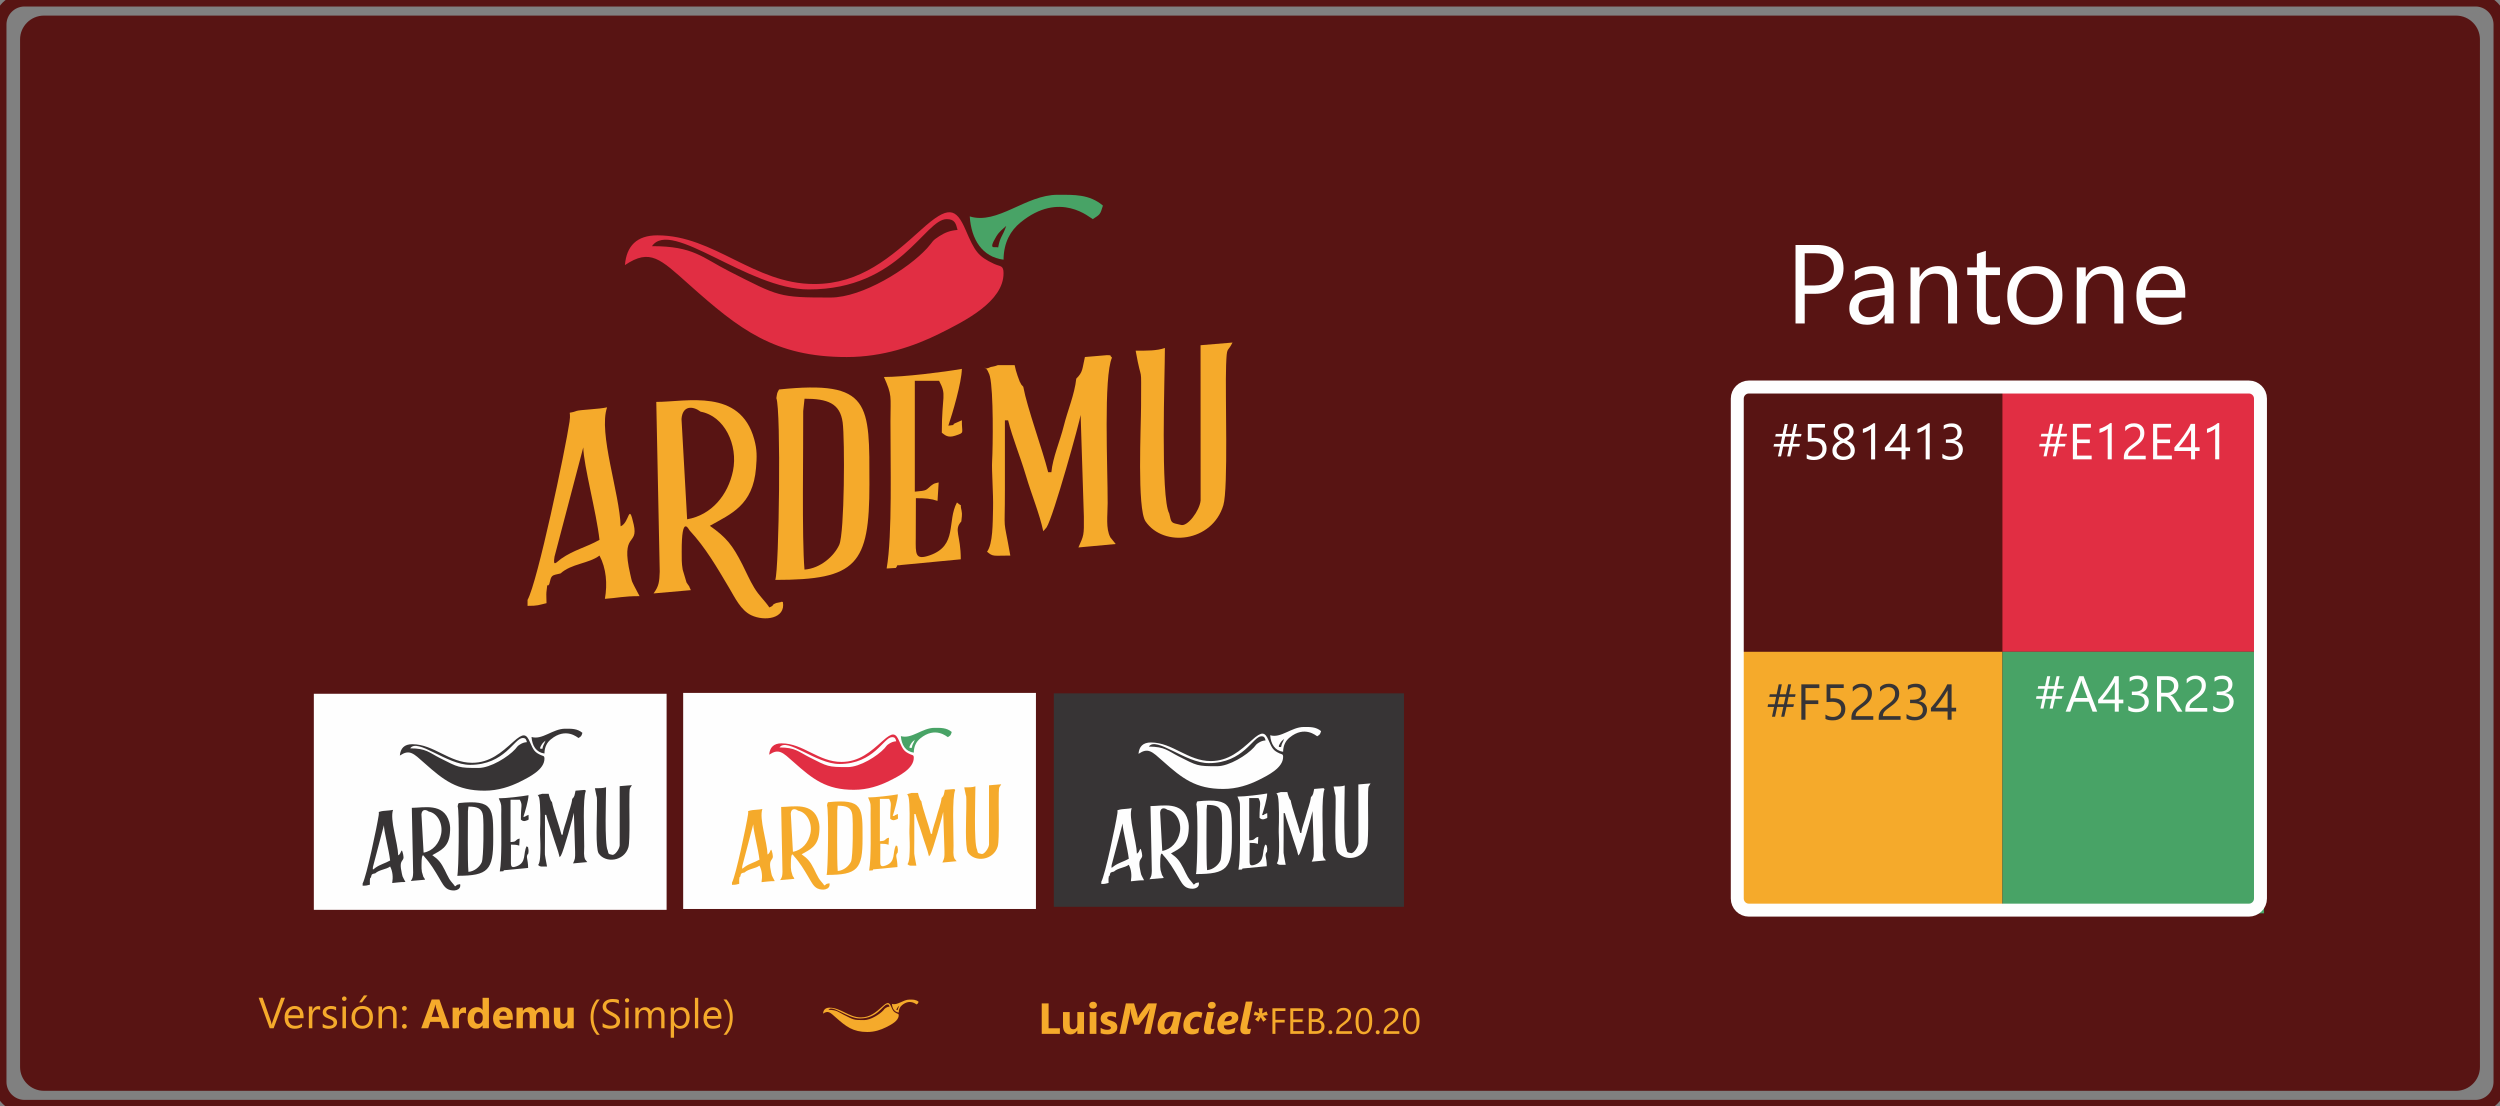 <?xml version="1.0" encoding="UTF-8"?>
<!DOCTYPE svg PUBLIC "-//W3C//DTD SVG 1.1//EN" "http://www.w3.org/Graphics/SVG/1.1/DTD/svg11.dtd">
<!-- Creator: CorelDRAW 2017 -->
<svg xmlns="http://www.w3.org/2000/svg" xml:space="preserve" width="192.99mm" height="85.41mm" version="1.1" style="shape-rendering:geometricPrecision; text-rendering:geometricPrecision; image-rendering:optimizeQuality; fill-rule:evenodd; clip-rule:evenodd"
viewBox="0 0 19299 8541"
 xmlns:xlink="http://www.w3.org/1999/xlink">
 <rect x="0" y="0" width="19299" height="8541" fill="#808080" stroke="none"/>
 <defs>
  <style type="text/css">
   <![CDATA[
    .str1 {stroke:#FEFEFE;stroke-width:100;stroke-miterlimit:22.926}
    .str0 {stroke:#581413;stroke-width:100;stroke-miterlimit:22.926}
    .str2 {stroke:#FEFEFE;stroke-width:20;stroke-miterlimit:22.926}
    .fil0 {fill:none}
    .fil13 {fill:#FEFEFE}
    .fil10 {fill:#FEFEFE}
    .fil11 {fill:#373435}
    .fil12 {fill:#373435}
    .fil8 {fill:#48A366}
    .fil4 {fill:#48A366}
    .fil7 {fill:#581413}
    .fil1 {fill:#581413}
    .fil3 {fill:#E12E43}
    .fil2 {fill:#F5AA2B}
    .fil6 {fill:#FEFEFE;fill-rule:nonzero}
    .fil9 {fill:#373435;fill-rule:nonzero}
    .fil5 {fill:#F5AA2B;fill-rule:nonzero}
   ]]>
  </style>
 </defs>
 <g id="Capa_x0020_1">
  <path class="fil0 str0" d="M189.1 0.22l18920.8 0c104.03,0 189.16,85.13 189.16,189.19l0 8162.18c0,104.06 -85.13,189.19 -189.16,189.19l-18920.8 0c-104.03,0 -189.16,-85.13 -189.16,-189.19l0 -8162.18c0,-104.06 85.13,-189.19 189.16,-189.19z"/>
  <path class="fil1" d="M338.75 120.47l18621.5 0c101.11,0 183.86,82.73 183.86,183.86l0 7932.33c0,101.13 -82.75,183.86 -183.86,183.86l-18621.5 0c-101.11,0 -183.86,-82.73 -183.86,-183.86l0 -7932.33c0,-101.13 82.75,-183.86 183.86,-183.86z"/>
  <path class="fil2" d="M6670.66 7874.82c-80.1,0 -79.3,-1.43 -155.81,-40.27 -42.37,-21.5 -55.12,-38.99 -119.53,-38.99 29.88,-42.99 147.44,66.74 241.96,66.74 140.83,0 178.59,-108.46 212.76,-108.46 12.68,0 14.17,7.24 16.69,16.69 -11.76,0.98 -19.14,3.95 -28.01,9.54 -12.04,7.59 -9.22,7.92 -18.94,18.6 -28.5,31.34 -99.41,76.15 -149.12,76.15zm-25.03 -20.86c-92.93,0 -154.66,-75.09 -241.96,-75.09 -31.85,0 -47.61,16.4 -50.06,45.89 39.01,-26.13 54.39,-9.7 99.15,30.18 77.16,68.75 131.19,111.66 242.93,111.66 55.78,0 104.55,-16.86 143.25,-36.14 40.13,-19.99 98.71,-49.55 98.71,-93.19 0,-12.57 -5.03,-9.91 -14.74,-14.46 -24.8,-11.64 -29.39,-18.95 -43.72,-52.23 -14.96,-34.69 -27.06,-37.8 -67.78,-1.13 -47.34,42.63 -94.21,84.51 -165.78,84.51z"/>
  <path class="fil2" d="M6929.31 7797.63c-4.24,-2.45 -16.59,5.81 -2.91,-16.93 4.95,-8.24 10.13,-11.46 15.42,-16.42 -5.92,17.3 -9.13,15.38 -12.51,33.35zm-43.8 -47.96c2.32,35.45 19.21,62.58 52.14,66.75 0.29,-27.24 11.15,-45.07 25.97,-57.26 61.14,-50.24 107.76,-6.86 111.69,-5.32 10.82,-7.24 11.3,-6.17 15.65,-20.86 -20.92,-17.76 -44.66,-16.68 -69.88,-16.68 -49.5,0 -92.56,46.65 -135.57,33.37z"/>
  <path class="fil3" d="M6410.86 2296.92c-400.87,0 -396.87,-7.18 -779.73,-201.51 -212.04,-107.6 -275.85,-195.14 -598.18,-195.14 149.5,-215.14 737.81,334.02 1210.87,334.02 704.77,0 893.7,-542.8 1064.73,-542.8 63.44,0 70.89,36.23 83.51,83.52 -58.85,4.88 -95.79,19.78 -140.15,47.74 -60.29,37.97 -46.16,39.65 -94.79,93.11 -142.64,156.8 -497.49,381.06 -746.26,381.06zm-125.27 -104.38c-465.07,0 -774.01,-375.78 -1210.87,-375.78 -159.39,0 -238.24,82.08 -250.52,229.63 195.24,-130.73 272.2,-48.52 496.16,151.03 386.17,344.05 656.54,558.8 1215.76,558.8 279.12,0 523.19,-84.38 716.85,-180.84 200.86,-100.04 493.99,-247.99 493.99,-466.35 0,-62.93 -25.17,-49.64 -73.72,-72.4 -124.16,-58.22 -147.11,-94.83 -218.84,-261.35 -74.84,-173.64 -135.42,-189.17 -339.17,-5.69 -236.94,213.34 -471.48,422.95 -829.64,422.95z"/>
  <path class="fil4" d="M7705.22 1910.65c-21.18,-12.3 -83.02,29.05 -14.55,-84.72 24.81,-41.25 50.72,-57.36 77.18,-82.19 -29.62,86.55 -45.69,76.94 -62.63,166.91zm-219.16 -240.04c11.61,177.44 96.12,313.2 260.9,334.04 1.48,-136.28 55.83,-225.55 130,-286.53 305.93,-251.46 539.27,-34.34 558.94,-26.63 54.13,-36.22 56.54,-30.87 78.32,-104.37 -104.7,-88.89 -223.53,-83.52 -349.7,-83.52 -247.76,0 -463.25,233.49 -678.46,167.01z"/>
  <path class="fil2" d="M8308.37 2923.08c-12.94,122.01 -66.87,245.79 -96.21,364.22 -29.02,117.17 -85.42,244.19 -95.92,358.13l-24.76 0c-44.8,-178.65 -163.21,-500.28 -192.16,-659.72 -18.14,-22 -10.01,-5.01 -27.19,-39.18 -1.26,-2.52 -15.76,-42.22 -17.04,-46.09 -13.39,-39.89 -13.17,-41.74 -22.47,-81.76l-129.67 0c-26.95,11.71 -51.34,12.33 -57.26,15.46 -57.67,30.28 -52.02,-22.49 -22.02,26.6l13.12 28.46c1.01,3.75 3.65,11.29 4.81,16 28.6,117.15 23.52,541.81 17.14,654.69 -4.24,75.03 10.13,247.02 7.2,366.47 -2.79,113.52 -0.99,273.08 -46.51,332.83 48.68,40.24 45.82,29.54 179.76,29.54 -58.22,-329.58 -41.75,-139.57 -41.75,-509.53 0,-178.11 0,-356.21 0,-534.31l24.76 0c35.61,142.08 90.2,268.37 136.88,424.73 47.73,159.95 103.85,290.29 134.53,431.21l25.15 -29.04c53.04,-80.58 259.57,-829 263.25,-868.65l25.07 785.33c1.48,145.5 0.27,141.93 -42.09,237.63l287.81 -26.63 -40.91 -50.73c-37.18,-69.36 -21.4,-168.68 -21.16,-265.12 0.69,-271.11 -32.69,-975.71 33.46,-1123.16 -31.31,-28.55 12.06,-14.18 -38.63,-18.84l-170.46 14.43c-21.6,92.81 -13.79,114.78 -66.73,167.03z"/>
  <path class="fil2" d="M5304.36 4008.71l-43.4 -774.13c7.92,-105.95 88.06,-101.96 147.63,-56.56 183.08,33.23 291.23,255.57 249.44,458.01 -37.9,183.56 -163.71,339.67 -353.67,372.68zm4.27 501c-3.28,-4.27 -7.47,-10.11 -9.03,-13.39l-29.39 -98.46c-9.15,-52.42 -7.57,-84.11 -7.77,-138.35 -1.03,-299.94 54.92,-168.56 62.63,-162.92 121.62,131.5 206.36,277.85 303.61,441.7 44.88,75.57 90.08,172.48 170.19,210.85 102.63,49.14 267.81,27.47 244.68,-101.62 -4.34,-1.16 -11.78,-4.9 -13.46,-0.07l-37.95 7.64c-45.49,18.91 -6.51,14.58 -52.96,34.18 -37.41,-55.85 -77.53,-87.24 -116.96,-152.31 -36.39,-60.07 -61.27,-120.16 -91.5,-179.27 -75.31,-147.1 -120.41,-206.6 -250.85,-298.6 163.09,-92.35 332.74,-157.37 356.26,-445.72 7.05,-86.42 8.58,-140.6 -13.54,-221.42 -108.66,-397.12 -523.01,-289.31 -756.37,-289.31l26.7 1309.89c-3.13,76.07 -4.81,110.4 -47.59,168.49l287.93 -25.4c-24.76,-50.32 0.17,-10.45 -24.63,-45.91z"/>
  <path class="fil2" d="M6210.58 3077.88c176.33,0 274.17,34.1 294.44,182.94 17.44,127.95 14.53,853.87 -26.31,944.61 -38.78,86.18 -144.2,182.62 -268.35,191.59 -20.93,-245.22 -8.18,-934.38 -9.93,-1223.44l10.15 -95.7zm-196.57 -71.19c-16.59,29.07 -13.63,23.21 -20.86,66.92 36.82,88.23 21.58,1318.61 -8.33,1403.01 628.45,0 727.06,-116.34 726.81,-739.19 -0.27,-620.91 15.88,-804.83 -697.62,-730.74z"/>
  <path class="fil2" d="M9113.6 4051.42c-77.45,-16.89 -69.68,-12.72 -87.61,-87.58 -68.65,-121.81 -33.41,-1069.24 -33.41,-1277.75 -62.9,22.29 -135.77,20.89 -225.77,20.89 50.28,284.62 41.89,66.99 41.75,426.01 -0.05,159.68 -31.81,794.87 34.84,892.22 139.17,203.25 515.15,160.03 600.32,-125.21 39.15,-131.16 12.99,-861.08 21.35,-1081.5 5.84,-153.39 9.12,-92.07 49.44,-174.18l-246.7 20.59 0.44 1198.17c-6.66,77.72 -102.62,208.44 -154.65,188.34z"/>
  <path class="fil2" d="M4627.8 4167.36c-102.75,58.17 -196.72,76.64 -295.82,145.85 -37.41,26.11 -65.05,69.93 -51.41,-15.75l221.97 -843.79c3.3,141.93 102.13,503.8 125.26,713.69zm-555.34 463.54l0 46.16c82.48,0 84.99,-6.58 146.46,-20.88 0,-18.67 -2.73,-69.66 -0.88,-84.58 12.35,-99.47 0,-27.39 21.67,-61.64 17.9,-74.05 15.9,-66.23 87.68,-83.42 83.99,-76.12 218.18,-75.48 300.41,-137.81 52.57,98.53 61.94,219.7 41.75,334.04 97.07,-6.49 140.84,-20.89 267.53,-20.89l-41.18 -78.19c-21.92,-46.48 -14.79,-22.49 -30.67,-91.13 -76.56,-331.33 65.17,-213.25 26.73,-383.38 -40.44,-179.09 -30.01,-14.92 -101.02,13.78 -6.46,-252.62 -173.89,-722.42 -104.38,-918.58 -59.11,14.16 -212.45,18.62 -237.83,28.31 -80.73,30.8 -37.01,-20.22 -52.17,82.09 -32.5,219.25 -247.69,1240.55 -324.1,1376.12z"/>
  <path class="fil2" d="M6915.9 4384.33c25.52,-36.84 -7.3,-13.52 43.25,-23.06l457.79 -43.67c0,-190.31 -56.39,-225.74 4.07,-292.27 2.1,-26.53 8.83,-54.39 2.07,-82.6 -17.18,-71.83 14.38,-20.2 -35.68,-63.82 -79.17,145.63 6.88,332.07 -209.44,407.77 -114.04,39.92 -109.9,-8.09 -108.62,-134.63 1.04,-102.16 1.01,-204.09 1.01,-306.28 72.03,0 118.95,3.83 167.04,20.86l8.8 -142.54c-40.49,10.16 -31.1,5.74 -59.23,25.42 -41.77,34.52 -25.2,37.5 -124.94,45.84l0 -855.63 187.57 0c61.18,115.47 20.89,105.88 20.89,400.74 21.97,14.85 42.53,42.96 102.92,22.96 77.74,-25.77 49.93,-15.54 51.88,-119.2l-35.85 15.91c-3.78,1.57 -11.84,5.25 -16.25,7.05 -36.25,14.79 22.88,10.18 -52.3,18.79 31.07,-90.79 102.4,-331.9 104.4,-438.42 -139.89,24.71 -445.17,62.63 -601.55,62.63 63.98,144.57 50.84,141.54 50.3,342.52 -0.84,317.4 15.58,880.95 -29.44,1135.87l71.31 -4.24z"/>
  <path class="fil5" d="M2199.58 7702.31l-87.16 235.33 -30.37 0 -85.31 -235.33 30.7 0 65.15 186.59c2.07,6 3.64,12.94 4.76,20.84l0.61 0c0.9,-6.55 2.69,-13.61 5.44,-21.17l66.49 -186.26 29.69 0zm143.92 158.02l-118.65 0c0.45,18.71 5.49,33.17 15.12,43.36 9.64,10.14 22.86,15.24 39.72,15.24 18.93,0 36.3,-6.22 52.21,-18.71l0 25.26c-14.79,10.76 -34.34,16.08 -58.6,16.08 -23.75,0 -42.4,-7.62 -55.96,-22.85 -13.61,-15.3 -20.39,-36.75 -20.39,-64.43 0,-26.16 7.45,-47.44 22.24,-63.91 14.85,-16.47 33.28,-24.71 55.23,-24.71 22.02,0 38.99,7.12 51.04,21.35 12.04,14.17 18.04,33.94 18.04,59.21l0 14.11zm-27.57 -22.79c-0.11,-15.52 -3.86,-27.62 -11.2,-36.3 -7.39,-8.63 -17.65,-12.94 -30.81,-12.94 -12.66,0 -23.47,4.53 -32.32,13.61 -8.85,9.07 -14.34,20.95 -16.42,35.63l90.75 0zm155.96 -40.73c-4.7,-3.59 -11.48,-5.38 -20.33,-5.38 -11.54,0 -21.12,5.38 -28.85,16.25 -7.68,10.81 -11.54,25.6 -11.54,44.31l0 85.65 -26.95 0 0 -168.05 26.95 0 0 34.61 0.67 0c3.81,-11.82 9.64,-21 17.54,-27.67 7.89,-6.61 16.69,-9.91 26.44,-9.91 7,0 12.32,0.78 16.07,2.29l0 27.9zm19.05 134.78l0 -28.91c14.62,10.82 30.81,16.25 48.4,16.25 23.64,0 35.46,-7.9 35.46,-23.64 0,-4.48 -1.01,-8.29 -3.03,-11.37 -2.07,-3.14 -4.76,-5.88 -8.23,-8.29 -3.42,-2.41 -7.51,-4.6 -12.16,-6.5 -4.65,-1.91 -9.64,-3.92 -15.01,-5.99 -7.45,-2.97 -13.95,-5.94 -19.61,-8.97 -5.6,-2.97 -10.31,-6.38 -14.12,-10.14 -3.75,-3.81 -6.61,-8.06 -8.51,-12.88 -1.91,-4.82 -2.86,-10.48 -2.86,-16.92 0,-7.9 1.79,-14.84 5.38,-20.95 3.64,-6.05 8.46,-11.15 14.45,-15.24 6.05,-4.09 12.89,-7.22 20.62,-9.3 7.67,-2.07 15.68,-3.08 23.86,-3.08 14.57,0 27.56,2.52 39.05,7.51l0 27.28c-12.33,-8.12 -26.56,-12.15 -42.63,-12.15 -5.05,0 -9.58,0.56 -13.67,1.73 -4.04,1.12 -7.51,2.75 -10.42,4.82 -2.86,2.07 -5.1,4.59 -6.72,7.45 -1.57,2.91 -2.36,6.11 -2.36,9.63 0,4.37 0.79,8.02 2.36,10.98 1.62,2.97 3.92,5.61 7,7.9 3.02,2.3 6.78,4.37 11.15,6.22 4.36,1.85 9.35,3.87 14.95,6.05 7.4,2.86 14.12,5.77 20,8.8 5.88,3.02 10.92,6.38 15.13,10.19 4.14,3.75 7.33,8.12 9.57,13.05 2.25,4.93 3.37,10.76 3.37,17.54 0,8.34 -1.85,15.57 -5.49,21.68 -3.7,6.1 -8.57,11.2 -14.68,15.23 -6.16,4.09 -13.22,7.06 -21.18,9.08 -8.01,1.96 -16.35,2.91 -25.15,2.91 -17.25,0 -32.26,-3.3 -44.92,-9.97zm166.54 -204.69c-4.77,0 -8.91,-1.63 -12.27,-4.93 -3.42,-3.25 -5.1,-7.39 -5.1,-12.44 0,-5.04 1.68,-9.24 5.1,-12.54 3.36,-3.37 7.5,-5.05 12.27,-5.05 4.93,0 9.13,1.68 12.6,5.05 3.42,3.3 5.15,7.5 5.15,12.54 0,4.82 -1.73,8.91 -5.15,12.27 -3.47,3.42 -7.67,5.1 -12.6,5.1zm13.16 210.74l-26.95 0 0 -168.05 26.95 0 0 168.05zm124.69 3.92c-24.81,0 -44.64,-7.84 -59.49,-23.53 -14.79,-15.68 -22.24,-36.52 -22.24,-62.46 0,-28.23 7.73,-50.25 23.14,-66.15 15.46,-15.86 36.3,-23.76 62.57,-23.76 25.04,0 44.59,7.68 58.65,23.14 14.06,15.4 21.06,36.8 21.06,64.14 0,26.83 -7.56,48.29 -22.68,64.42 -15.19,16.13 -35.52,24.2 -61.01,24.2zm1.96 -153.26c-17.25,0 -30.92,5.88 -41,17.64 -10.09,11.76 -15.13,27.95 -15.13,48.68 0,19.89 5.1,35.57 15.3,47.06 10.19,11.48 23.8,17.25 40.83,17.25 17.42,0 30.81,-5.66 40.17,-16.92 9.35,-11.26 14,-27.28 14,-48.06 0,-21.01 -4.65,-37.2 -14,-48.57 -9.36,-11.43 -22.75,-17.08 -40.17,-17.08zm39.33 -104.37l-42.97 53.84 -20.84 0 36.58 -53.84 27.23 0zm224.97 253.71l-26.95 0 0 -95.85c0,-35.68 -12.99,-53.49 -39.04,-53.49 -13.45,0 -24.6,5.04 -33.39,15.18 -8.85,10.14 -13.22,22.91 -13.22,38.31l0 95.85 -26.95 0 0 -168.05 26.95 0 0 27.89 0.67 0c12.66,-21.23 31.04,-31.82 55.12,-31.82 18.38,0 32.44,5.94 42.19,17.82 9.74,11.82 14.62,29.02 14.62,51.42l0 102.74zm60.05 -135.23c-5.04,0 -9.3,-1.79 -12.88,-5.43 -3.53,-3.59 -5.33,-7.9 -5.33,-12.94 0,-5.04 1.8,-9.3 5.33,-12.83 3.58,-3.47 7.84,-5.27 12.88,-5.27 5.15,0 9.52,1.8 13.16,5.27 3.59,3.53 5.38,7.79 5.38,12.83 0,5.04 -1.79,9.35 -5.38,12.94 -3.64,3.64 -8.01,5.43 -13.16,5.43zm0 138.82c-5.04,0 -9.3,-1.8 -12.88,-5.38 -3.53,-3.64 -5.33,-7.96 -5.33,-13 0,-5.04 1.8,-9.35 5.33,-13.05 3.58,-3.64 7.84,-5.49 12.88,-5.49 5.15,0 9.52,1.85 13.16,5.49 3.59,3.7 5.38,8.01 5.38,13.05 0,5.04 -1.79,9.36 -5.38,13 -3.64,3.58 -8.01,5.38 -13.16,5.38zm349.32 -3.59l-54.56 0 -15.82 -49.48 -79.06 0 -15.66 49.48 -54.3 0 80.97 -222.3 59.37 0 79.06 222.3zm-81.86 -87.89l-23.87 -74.72c-1.75,-5.61 -3.02,-12.28 -3.76,-20.01l-1.21 0c-0.53,6.51 -1.8,12.97 -3.87,19.37l-24.18 75.36 56.89 0zm208.39 -26.67c-5.93,-3.23 -12.81,-4.82 -20.64,-4.82 -10.64,0 -18.95,3.92 -24.98,11.69 -5.98,7.84 -8.99,18.42 -8.99,31.86l0 75.83 -48.95 0 0 -158.75 48.95 0 0 29.47 0.63 0c7.78,-21.53 21.7,-32.27 41.86,-32.27 5.18,0 9.21,0.63 12.12,1.85l0 45.14zm176.85 114.56l-49 0 0 -21.85 -0.58 0c-11.17,17.14 -27.57,25.71 -49.16,25.71 -19.85,0 -35.83,-6.98 -47.89,-21.01 -12.12,-13.97 -18.15,-33.54 -18.15,-58.68 0,-26.25 6.66,-47.25 20,-63.08 13.33,-15.82 30.8,-23.7 52.39,-23.7 20.47,0 34.71,7.3 42.81,22.01l0.58 0 0 -94.4 49 0 0 235zm-48.05 -77.21l0 -11.95c0,-10.32 -3.02,-18.9 -9,-25.72 -5.98,-6.83 -13.81,-10.22 -23.39,-10.22 -10.84,0 -19.36,4.24 -25.45,12.76 -6.08,8.57 -9.15,20.26 -9.15,35.13 0,13.97 2.96,24.72 8.83,32.23 5.93,7.57 14.08,11.32 24.5,11.32 9.95,0 18.05,-3.96 24.29,-11.9 6.25,-7.99 9.37,-18.52 9.37,-31.65zm231.94 11.8l-103.56 0c1.64,23.02 16.19,34.56 43.55,34.56 17.46,0 32.81,-4.13 46.04,-12.38l0 35.35c-14.66,7.83 -33.71,11.74 -57.2,11.74 -25.62,0 -45.51,-7.09 -59.69,-21.32 -14.13,-14.18 -21.22,-34.03 -21.22,-59.43 0,-26.35 7.62,-47.25 22.96,-62.65 15.29,-15.4 34.08,-23.07 56.41,-23.07 23.13,0 41.06,6.88 53.71,20.58 12.65,13.76 19,32.44 19,55.99l0 20.63zm-45.4 -30.1c0,-22.71 -9.21,-34.08 -27.63,-34.08 -7.83,0 -14.65,3.22 -20.37,9.73 -5.77,6.51 -9.21,14.66 -10.48,24.35l58.48 0zm326.6 95.51l-48.84 0 0 -90.54c0,-23.07 -8.47,-34.56 -25.4,-34.56 -8.05,0 -14.61,3.44 -19.69,10.38 -5.08,6.93 -7.62,15.55 -7.62,25.87l0 88.85 -48.95 0 0 -91.49c0,-22.39 -8.36,-33.61 -24.97,-33.61 -8.36,0 -15.08,3.29 -20.06,9.9 -5.02,6.61 -7.56,15.61 -7.56,26.99l0 88.21 -48.95 0 0 -158.75 48.95 0 0 24.82 0.63 0c5.08,-8.47 12.17,-15.4 21.33,-20.69 9.15,-5.35 19.15,-7.99 30,-7.99 22.44,0 37.78,9.84 46.04,29.58 12.12,-19.74 29.84,-29.58 53.34,-29.58 34.5,0 51.75,21.27 51.75,63.87l0 98.74zm189.6 0l-48.84 0 0 -24.18 -0.74 0c-12.12,18.68 -28.26,28.04 -48.53,28.04 -36.83,0 -55.19,-22.28 -55.19,-66.83l0 -95.78 48.84 0 0 91.44c0,22.44 8.89,33.65 26.67,33.65 8.79,0 15.77,-3.06 21.06,-9.2 5.3,-6.14 7.89,-14.5 7.89,-25.03l0 -90.86 48.84 0 0 158.75zm200.61 50.54l-22.65 0c-32.01,-36.57 -48.04,-81.71 -48.04,-135.37 0,-53.81 16.03,-99.64 48.04,-137.47l22.97 0c-32.44,39.26 -48.68,84.98 -48.68,137.21 0,51.75 16.14,97 48.36,135.63zm22.17 -59.54l0 -30.69c3.55,3.12 7.78,5.88 12.65,8.36 4.92,2.49 10.11,4.61 15.5,6.3 5.45,1.69 10.91,3.02 16.36,3.97 5.5,0.9 10.58,1.37 15.18,1.37 16.04,0 28,-2.96 35.93,-8.94 7.89,-5.92 11.86,-14.5 11.86,-25.61 0,-6.03 -1.33,-11.22 -3.97,-15.66 -2.65,-4.45 -6.3,-8.52 -10.9,-12.17 -4.66,-3.71 -10.16,-7.2 -16.51,-10.59 -6.41,-3.33 -13.23,-6.88 -20.59,-10.58 -7.72,-3.92 -14.97,-7.94 -21.69,-11.96 -6.72,-4.02 -12.54,-8.47 -17.52,-13.33 -4.97,-4.87 -8.84,-10.38 -11.69,-16.51 -2.86,-6.14 -4.29,-13.34 -4.29,-21.59 0,-10.16 2.22,-18.95 6.67,-26.46 4.44,-7.52 10.32,-13.66 17.51,-18.52 7.25,-4.87 15.51,-8.47 24.77,-10.85 9.21,-2.38 18.68,-3.6 28.26,-3.6 21.9,0 37.88,2.65 47.94,7.94l0 29.31c-13.13,-9.1 -30.01,-13.65 -50.54,-13.65 -5.71,0 -11.37,0.58 -17.09,1.75 -5.66,1.21 -10.74,3.17 -15.19,5.82 -4.44,2.7 -8.04,6.19 -10.84,10.42 -2.81,4.24 -4.18,9.37 -4.18,15.51 0,5.66 1.05,10.58 3.17,14.71 2.12,4.13 5.24,7.88 9.37,11.32 4.12,3.39 9.2,6.72 15.13,9.9 5.93,3.23 12.81,6.72 20.53,10.53 7.99,3.97 15.51,8.09 22.65,12.43 7.14,4.34 13.39,9.16 18.73,14.4 5.4,5.29 9.63,11.11 12.81,17.51 3.17,6.4 4.71,13.76 4.71,22.02 0,10.95 -2.12,20.26 -6.4,27.83 -4.29,7.62 -10.11,13.81 -17.36,18.52 -7.3,4.76 -15.72,8.2 -25.19,10.32 -9.52,2.12 -19.53,3.17 -30.11,3.17 -3.49,0 -7.83,-0.26 -13.02,-0.84 -5.13,-0.58 -10.42,-1.38 -15.82,-2.49 -5.34,-1.06 -10.42,-2.43 -15.24,-4.02 -4.81,-1.59 -8.68,-3.39 -11.59,-5.35zm188.71 -190.07c-4.5,0 -8.42,-1.54 -11.59,-4.66 -3.23,-3.07 -4.82,-6.98 -4.82,-11.75 0,-4.76 1.59,-8.73 4.82,-11.85 3.17,-3.18 7.09,-4.76 11.59,-4.76 4.65,0 8.62,1.58 11.9,4.76 3.23,3.12 4.87,7.09 4.87,11.85 0,4.55 -1.64,8.42 -4.87,11.59 -3.28,3.23 -7.25,4.82 -11.9,4.82zm12.43 199.07l-25.45 0 0 -158.75 25.45 0 0 158.75zm276.86 0l-25.4 0 0 -91.18c0,-17.56 -2.75,-30.26 -8.15,-38.1 -5.45,-7.88 -14.55,-11.8 -27.35,-11.8 -10.85,0 -20.11,4.98 -27.68,14.87 -7.62,9.95 -11.43,21.81 -11.43,35.67l0 90.54 -25.4 0 0 -94.24c0,-31.23 -12.06,-46.84 -36.14,-46.84 -11.17,0 -20.32,4.66 -27.57,14.03 -7.25,9.36 -10.85,21.53 -10.85,36.51l0 90.54 -25.45 0 0 -158.75 25.45 0 0 25.14 0.64 0c11.21,-19.27 27.67,-28.84 49.26,-28.84 10.85,0 20.32,3.01 28.36,9.04 8.1,6.04 13.6,13.97 16.62,23.82 11.75,-21.91 29.32,-32.86 52.71,-32.86 34.92,0 52.38,21.53 52.38,64.61l0 97.84zm74.14 -22.97l-0.64 0 0 96 -25.45 0 0 -231.78 25.45 0 0 27.89 0.64 0c12.48,-21.06 30.79,-31.59 54.87,-31.59 20.43,0 36.41,7.09 47.89,21.32 11.48,14.18 17.2,33.23 17.2,57.1 0,26.56 -6.46,47.83 -19.37,63.82 -12.91,15.92 -30.59,23.91 -53.02,23.91 -20.59,0 -36.41,-8.89 -47.57,-26.67zm-0.64 -64.03l0 22.18c0,13.12 4.23,24.29 12.81,33.44 8.52,9.15 19.31,13.71 32.43,13.71 15.4,0 27.47,-5.88 36.2,-17.68 8.73,-11.8 13.12,-28.15 13.12,-49.16 0,-17.67 -4.07,-31.48 -12.27,-41.54 -8.15,-10 -19.21,-15.03 -33.13,-15.03 -14.82,0 -26.67,5.14 -35.67,15.4 -8.99,10.32 -13.49,23.18 -13.49,38.68zm186.64 87l-25.45 0 0 -235 25.45 0 0 235zm179.02 -73.03l-112.08 0c0.43,17.68 5.19,31.33 14.29,40.96 9.1,9.58 21.59,14.4 37.52,14.4 17.88,0 34.29,-5.88 49.32,-17.68l0 23.87c-13.97,10.16 -32.44,15.18 -55.35,15.18 -22.44,0 -40.06,-7.19 -52.87,-21.59 -12.86,-14.44 -19.26,-34.71 -19.26,-60.85 0,-24.71 7.04,-44.82 21.01,-60.38 14.02,-15.56 31.43,-23.33 52.17,-23.33 20.8,0 36.83,6.72 48.21,20.16 11.38,13.38 17.04,32.06 17.04,55.93l0 13.33zm-26.04 -21.53c-0.1,-14.66 -3.65,-26.09 -10.58,-34.29 -6.98,-8.15 -16.67,-12.23 -29.1,-12.23 -11.96,0 -22.17,4.29 -30.54,12.86 -8.36,8.58 -13.54,19.79 -15.5,33.66l85.72 0zm65.14 145.1l-22.65 0c32.28,-38.63 48.37,-83.88 48.37,-135.63 0,-52.23 -16.19,-97.95 -48.63,-137.21l22.91 0c32.23,37.83 48.37,83.66 48.37,137.47 0,53.66 -16.14,98.8 -48.37,135.37z"/>
  <path class="fil6" d="M13931.73 2267.99l0 229.03 -70.96 0 0 -605.9 166.44 0c64.76,0 114.95,15.72 150.72,47.3 35.62,31.59 53.36,76.01 53.36,133.56 0,57.4 -19.76,104.42 -59.42,141.05 -39.52,36.64 -93.03,54.96 -160.24,54.96l-79.9 0zm0 -312.69l0 248.5 74.42 0c48.9,0 86.39,-11.25 112.07,-33.6 25.81,-22.36 38.65,-54.09 38.65,-94.9 0,-80.05 -47.31,-120 -141.92,-120l-83.22 0zm686.24 541.72l-69.38 0 0 -67.64 -1.58 0c-30.15,51.92 -74.57,77.74 -133.13,77.74 -43.12,0 -76.87,-11.4 -101.24,-34.19 -24.38,-22.78 -36.49,-53.07 -36.49,-90.86 0,-80.77 47.59,-127.93 142.78,-141.06l129.66 -18.17c0,-73.55 -29.71,-110.33 -89.13,-110.33 -52.07,0 -99.08,17.74 -141.05,53.22l0 -70.96c42.54,-27.12 91.44,-40.53 146.96,-40.53 101.68,0 152.6,53.8 152.6,161.39l0 281.39zm-69.38 -218.94l-104.27 14.42c-32.17,4.48 -56.4,12.41 -72.69,23.95 -16.3,11.39 -24.52,31.58 -24.52,60.57 0,21.06 7.5,38.37 22.64,51.78 15,13.41 35.05,20.05 60.14,20.05 34.33,0 62.74,-12.12 85.1,-36.06 22.5,-24.09 33.6,-54.66 33.6,-91.58l0 -43.13zm559.18 218.94l-69.38 0 0 -246.77c0,-91.88 -33.46,-137.74 -100.52,-137.74 -34.62,0 -63.32,12.98 -85.96,39.08 -22.79,26.11 -34.04,58.99 -34.04,98.66l0 246.77 -69.38 0 0 -432.68 69.38 0 0 71.82 1.73 0c32.6,-54.66 79.9,-81.92 141.92,-81.92 47.31,0 83.51,15.29 108.6,45.86 25.1,30.44 37.65,74.71 37.65,132.41l0 264.51zm331.29 -4.18c-16.3,8.94 -37.93,13.41 -64.61,13.41 -75.87,0 -113.66,-42.26 -113.66,-126.78l0 -256 -74.42 0 0 -59.13 74.42 0 0 -105.58 69.23 -22.5 0 128.08 109.04 0 0 59.13 -109.04 0 0 243.89c0,28.99 4.91,49.61 14.86,62.02 9.81,12.4 26.11,18.6 49.04,18.6 17.45,0 32.45,-4.76 45.14,-14.42l0 59.28zm266.54 14.28c-63.9,0 -114.95,-20.2 -153.17,-60.58 -38.08,-40.38 -57.26,-94.04 -57.26,-160.81 0,-72.7 19.9,-129.38 59.56,-170.34 39.81,-40.81 93.46,-61.15 161.11,-61.15 64.47,0 114.8,19.76 151,59.57 36.21,39.66 54.23,94.75 54.23,165.14 0,69.08 -19.47,124.32 -58.41,165.86 -39.08,41.54 -91.44,62.31 -157.06,62.31zm5.05 -394.61c-44.43,0 -79.62,15.14 -105.58,45.43 -25.96,30.29 -38.94,71.97 -38.94,125.33 0,51.2 13.12,91.59 39.37,121.16 26.25,29.56 61.3,44.42 105.15,44.42 44.85,0 79.32,-14.57 103.41,-43.56 24.08,-28.99 36.05,-70.24 36.05,-123.75 0,-54.08 -11.97,-95.76 -36.05,-125.04 -24.09,-29.43 -58.56,-43.99 -103.41,-43.99zm680.47 384.51l-69.38 0 0 -246.77c0,-91.88 -33.46,-137.74 -100.52,-137.74 -34.62,0 -63.32,12.98 -85.96,39.08 -22.79,26.11 -34.04,58.99 -34.04,98.66l0 246.77 -69.38 0 0 -432.68 69.38 0 0 71.82 1.73 0c32.6,-54.66 79.9,-81.92 141.92,-81.92 47.31,0 83.51,15.29 108.6,45.86 25.1,30.44 37.65,74.71 37.65,132.41l0 264.51zm478.26 -199.04l-305.48 0c1.16,48.18 14.14,85.39 38.95,111.64 24.8,26.1 58.84,39.23 102.25,39.23 48.75,0 93.46,-16.01 134.42,-48.17l0 65.04c-38.07,27.69 -88.41,41.4 -150.86,41.4 -61.15,0 -109.18,-19.62 -144.08,-58.85 -35.05,-39.37 -52.5,-94.61 -52.5,-165.86 0,-67.36 19.18,-122.16 57.26,-164.57 38.22,-42.4 85.67,-63.6 142.21,-63.6 56.68,0 100.38,18.32 131.39,54.95 31.01,36.49 46.44,87.4 46.44,152.45l0 36.34zm-70.96 -58.7c-0.29,-39.95 -9.95,-71.1 -28.85,-93.46 -19.03,-22.21 -45.43,-33.31 -79.32,-33.31 -32.6,0 -60.43,11.68 -83.22,35.04 -22.79,23.37 -36.92,53.95 -42.26,91.73l233.65 0z"/>
  <polygon class="fil7" points="13438.54,3012.25 15457.83,3012.25 15457.83,5031.54 13438.54,5031.54 "/>
  <polygon class="fil2" points="13438.54,5031.54 15457.83,5031.54 15457.83,7050.83 13438.54,7050.83 "/>
  <polygon class="fil3" points="15458.06,3011.92 17477.35,3011.92 17477.35,5031.2 15458.06,5031.2 "/>
  <polygon class="fil8" points="15458.06,5031.2 17477.35,5031.2 17477.35,7050.49 15458.06,7050.49 "/>
  <path class="fil0 str1" d="M13500.55 2987.69l3859.9 0c49.21,0 89.46,40.25 89.46,89.46l0 3859.33c0,49.2 -40.25,89.45 -89.46,89.45l-3859.9 0c-49.2,0 -89.45,-40.25 -89.45,-89.45l0 -3859.33c0,-49.21 40.25,-89.46 89.45,-89.46z"/>
  <path class="fil6" d="M13907.32 3349.61l-4.37 20.19 -49.84 0 -12.05 57.27 53.68 0 -5.14 20.26 -52.51 0 -16.81 75.77 -24.04 0 16.42 -75.77 -47.76 0 -16.02 75.77 -23.85 0 16.03 -75.77 -49.97 0 3.78 -20.26 50.62 0 11.59 -57.27 -52.83 0 3.97 -20.19 52.9 0 16.03 -76.75 24.04 0 -16.03 76.75 48.08 0 16.42 -76.75 23.52 0 -16.03 76.75 50.17 0zm-77.86 20.19l-48.14 0 -12.57 57.27 48.47 0 12.24 -57.27zm117.53 170.04l0 -33.16c18.76,12.05 37.79,18.11 57.07,18.11 19.35,0 34.99,-5.47 46.78,-16.42 11.85,-10.94 17.78,-25.47 17.78,-43.52 0,-17.91 -6.06,-31.92 -18.17,-41.95 -12.06,-10.1 -29.39,-15.12 -51.86,-15.12 -7.69,0 -21.96,0.79 -43,2.28l0 -137.2 132.51 0 0 28.21 -102.93 0 0 80.2c8.4,-0.52 16.22,-0.78 23.32,-0.78 29.25,0 51.92,7.36 67.95,22.08 16.03,14.66 24.04,34.79 24.04,60.39 0,26.45 -8.6,47.76 -25.86,63.92 -17.27,16.15 -40.85,24.23 -70.88,24.23 -25.35,0 -44.24,-3.71 -56.75,-11.27zm257.66 -136.81l0 -0.78c-32.83,-15.25 -49.25,-37.4 -49.25,-66.39 0,-19.74 7.56,-35.96 22.54,-48.6 14.99,-12.64 34.34,-19.02 58.05,-19.02 21.37,0 38.89,5.92 52.64,17.78 13.75,11.86 20.65,27.04 20.65,45.61 0,30.29 -16.94,53.81 -50.81,70.62l0 0.78c40,14.27 59.93,38.96 59.93,74.07 0,22.61 -8.14,40.65 -24.43,54.01 -16.29,13.36 -38.89,20 -67.95,20 -23.39,0 -42.67,-6.58 -57.78,-19.8 -15.18,-13.29 -22.74,-30.43 -22.74,-51.54 0,-35.18 19.74,-60.72 59.15,-76.74zm72.58 -67.56c0,-12.64 -3.98,-22.54 -11.86,-29.77 -7.88,-7.3 -18.63,-10.88 -32.25,-10.88 -12.77,0 -23.52,3.78 -32.38,11.33 -8.86,7.56 -13.22,17.2 -13.22,28.93 0,23.78 14.79,41.76 44.43,53.81 30.16,-12.44 45.28,-30.29 45.28,-53.42zm-47.36 82.41c-34.86,13.88 -52.32,34.01 -52.32,60.33 0,13.62 5.08,24.82 15.18,33.49 10.1,8.73 23.45,13.09 40,13.09 15.77,0 28.67,-4.3 38.64,-12.9 9.96,-8.6 14.98,-19.41 14.98,-32.51 0,-27.49 -18.83,-48.01 -56.48,-61.5zm245.41 128.67l-31.27 0 0 -236.49c-2.41,2.41 -6,5.21 -10.62,8.34 -4.63,3.06 -9.84,6.19 -15.64,9.25 -5.79,3 -11.92,5.86 -18.3,8.54 -6.45,2.73 -12.71,4.82 -18.83,6.32l0 -31.67c6.84,-1.95 14.14,-4.49 21.82,-7.75 7.76,-3.26 15.31,-6.84 22.74,-10.88 7.43,-3.97 14.46,-8.21 21.11,-12.57 6.58,-4.43 12.31,-8.67 17.2,-12.9l11.79 0 0 279.81zm234.73 -273.69l0 180.72 35.11 0 0 28.67 -35.11 0 0 64.3 -30.88 0 0 -64.3 -128.67 0 0 -27.1c11.99,-13.49 24.04,-27.95 36.29,-43.26 12.18,-15.31 23.84,-30.88 34.98,-46.65 11.14,-15.76 21.44,-31.53 30.95,-47.23 9.45,-15.77 17.46,-30.75 23.97,-45.15l33.36 0zm-124.24 180.72l93.36 0 0 -133.94c-9.58,16.61 -18.63,31.53 -27.1,44.62 -8.54,13.1 -16.68,25.02 -24.37,35.71 -7.69,10.68 -15.05,20.32 -22.02,28.99 -7.03,8.66 -13.61,16.87 -19.87,24.62zm310.89 92.97l-31.27 0 0 -236.49c-2.41,2.41 -6,5.21 -10.62,8.34 -4.63,3.06 -9.84,6.19 -15.64,9.25 -5.79,3 -11.92,5.86 -18.3,8.54 -6.45,2.73 -12.71,4.82 -18.83,6.32l0 -31.67c6.84,-1.95 14.14,-4.49 21.82,-7.75 7.76,-3.26 15.31,-6.84 22.74,-10.88 7.43,-3.97 14.46,-8.21 21.11,-12.57 6.58,-4.43 12.31,-8.67 17.2,-12.9l11.79 0 0 279.81zm97.53 -10.1l0 -33.81c18.69,14.79 39.8,22.15 63.32,22.15 19.09,0 34.33,-4.76 45.74,-14.33 11.4,-9.51 17.06,-22.35 17.06,-38.57 0,-35.7 -25.34,-53.62 -76.15,-53.62l-22.68 0 0 -26.51 21.57 0c45.15,0 67.75,-16.81 67.75,-50.36 0,-31.08 -17.26,-46.58 -51.73,-46.58 -19.21,0 -37.33,6.51 -54.39,19.61l0 -30.49c17.52,-10.43 38.3,-15.7 62.21,-15.7 23.07,0 41.44,6.12 55.25,18.37 13.81,12.18 20.72,27.82 20.72,46.9 0,36.03 -18.31,59.22 -54.99,69.52l0 0.78c19.74,1.89 35.44,8.8 47.04,20.65 11.66,11.92 17.52,26.78 17.52,44.56 0,24.56 -8.86,44.43 -26.45,59.48 -17.65,15.12 -40.91,22.61 -69.77,22.61 -25.93,0 -46.65,-4.89 -62.02,-14.66z"/>
  <path class="fil6" d="M15957.5 3348.96l-4.37 20.19 -49.84 0 -12.05 57.27 53.68 0 -5.14 20.26 -52.51 0 -16.81 75.77 -24.04 0 16.42 -75.77 -47.76 0 -16.02 75.77 -23.85 0 16.03 -75.77 -49.97 0 3.78 -20.26 50.62 0 11.59 -57.27 -52.83 0 3.97 -20.19 52.9 0 16.03 -76.75 24.04 0 -16.03 76.75 48.08 0 16.42 -76.75 23.52 0 -16.03 76.75 50.17 0zm-77.86 20.19l-48.14 0 -12.57 57.27 48.47 0 12.24 -57.27zm267.18 176.75l-145.02 0 0 -273.69 138.96 0 0 28.99 -106.91 0 0 91.08 98.89 0 0 28.8 -98.89 0 0 95.83 112.97 0 0 28.99zm154.99 0l-31.27 0 0 -236.49c-2.41,2.41 -6,5.21 -10.62,8.34 -4.63,3.06 -9.84,6.19 -15.64,9.25 -5.79,3 -11.92,5.86 -18.3,8.54 -6.45,2.73 -12.71,4.82 -18.83,6.32l0 -31.67c6.84,-1.95 14.14,-4.49 21.82,-7.75 7.76,-3.26 15.31,-6.84 22.74,-10.88 7.43,-3.97 14.46,-8.21 21.11,-12.57 6.58,-4.43 12.31,-8.67 17.2,-12.9l11.79 0 0 279.81zm219.88 -201.96c0,-8.4 -1.31,-15.7 -3.91,-21.95 -2.61,-6.19 -6.19,-11.41 -10.69,-15.51 -4.56,-4.17 -9.84,-7.23 -15.96,-9.25 -6.12,-2.09 -12.7,-3.06 -19.87,-3.06 -6.06,0 -12.05,0.78 -17.92,2.47 -5.86,1.63 -11.53,3.91 -17.06,6.84 -5.54,2.93 -10.88,6.45 -16.03,10.49 -5.21,4.11 -9.97,8.6 -14.46,13.55l0 -33.55c8.79,-8.53 18.63,-15.05 29.51,-19.61 10.88,-4.49 24.17,-6.77 39.8,-6.77 11.21,0 21.57,1.63 31.08,4.88 9.58,3.26 17.85,8.02 24.82,14.2 7.04,6.26 12.51,13.95 16.55,23.13 3.97,9.19 5.99,19.68 5.99,31.47 0,10.81 -1.23,20.65 -3.71,29.45 -2.48,8.73 -6.25,17 -11.27,24.75 -5.02,7.82 -11.34,15.25 -19.02,22.35 -7.63,7.16 -16.55,14.4 -26.91,21.76 -12.83,9.18 -23.39,17 -31.73,23.52 -8.34,6.45 -14.98,12.5 -19.87,18.17 -4.88,5.67 -8.34,11.34 -10.29,17.01 -2.02,5.66 -3,12.18 -3,19.54l136.29 0 0 28.08 -168.93 0 0 -13.55c0,-11.73 1.31,-22.02 3.85,-30.95 2.54,-8.86 6.71,-17.33 12.57,-25.34 5.86,-8.01 13.55,-16.03 23,-24.04 9.51,-8.01 21.11,-17.07 34.85,-27.1 9.9,-7.17 18.24,-13.94 24.89,-20.46 6.71,-6.51 12.05,-12.96 16.15,-19.48 4.04,-6.45 6.98,-13.03 8.67,-19.74 1.76,-6.71 2.61,-13.74 2.61,-21.3zm244.24 201.96l-145.02 0 0 -273.69 138.96 0 0 28.99 -106.91 0 0 91.08 98.89 0 0 28.8 -98.89 0 0 95.83 112.97 0 0 28.99zm179.03 -273.69l0 180.72 35.11 0 0 28.67 -35.11 0 0 64.3 -30.88 0 0 -64.3 -128.67 0 0 -27.1c11.99,-13.49 24.04,-27.95 36.29,-43.26 12.18,-15.31 23.84,-30.88 34.98,-46.65 11.14,-15.76 21.44,-31.53 30.95,-47.23 9.45,-15.77 17.46,-30.75 23.97,-45.15l33.36 0zm-124.24 180.72l93.36 0 0 -133.94c-9.58,16.61 -18.63,31.53 -27.1,44.62 -8.54,13.1 -16.68,25.02 -24.37,35.71 -7.69,10.68 -15.05,20.32 -22.02,28.99 -7.03,8.66 -13.61,16.87 -19.87,24.62zm310.89 92.97l-31.27 0 0 -236.49c-2.41,2.41 -6,5.21 -10.62,8.34 -4.63,3.06 -9.84,6.19 -15.64,9.25 -5.79,3 -11.92,5.86 -18.3,8.54 -6.45,2.73 -12.71,4.82 -18.83,6.32l0 -31.67c6.84,-1.95 14.14,-4.49 21.82,-7.75 7.76,-3.26 15.31,-6.84 22.74,-10.88 7.43,-3.97 14.46,-8.21 21.11,-12.57 6.58,-4.43 12.31,-8.67 17.2,-12.9l11.79 0 0 279.81z"/>
  <path class="fil9" d="M13861.26 5359.32l-4.37 20.19 -49.84 0 -12.05 57.27 53.68 0 -5.14 20.26 -52.51 0 -16.81 75.77 -24.04 0 16.42 -75.77 -47.76 0 -16.02 75.77 -23.85 0 16.03 -75.77 -49.97 0 3.78 -20.26 50.62 0 11.59 -57.27 -52.83 0 3.97 -20.19 52.9 0 16.03 -76.75 24.04 0 -16.03 76.75 48.08 0 16.42 -76.75 23.52 0 -16.03 76.75 50.17 0zm-77.86 20.19l-48.14 0 -12.57 57.27 48.47 0 12.24 -57.27zm261.12 -67.95l-106.91 0 0 94.66 98.89 0 0 28.86 -98.89 0 0 121.18 -32.05 0 0 -273.69 138.96 0 0 28.99zm47.29 237.99l0 -33.16c18.76,12.05 37.79,18.11 57.07,18.11 19.35,0 34.99,-5.47 46.78,-16.42 11.85,-10.94 17.78,-25.47 17.78,-43.52 0,-17.91 -6.06,-31.92 -18.17,-41.95 -12.06,-10.1 -29.39,-15.12 -51.86,-15.12 -7.69,0 -21.96,0.79 -43,2.28l0 -137.2 132.51 0 0 28.21 -102.93 0 0 80.2c8.4,-0.52 16.22,-0.78 23.32,-0.78 29.25,0 51.92,7.36 67.95,22.08 16.03,14.66 24.04,34.79 24.04,60.39 0,26.45 -8.6,47.76 -25.86,63.92 -17.27,16.15 -40.85,24.23 -70.88,24.23 -25.35,0 -44.24,-3.71 -56.75,-11.27zm326.79 -195.25c0,-8.4 -1.31,-15.7 -3.91,-21.95 -2.61,-6.19 -6.19,-11.41 -10.69,-15.51 -4.56,-4.17 -9.84,-7.23 -15.96,-9.25 -6.12,-2.09 -12.7,-3.06 -19.87,-3.06 -6.06,0 -12.05,0.78 -17.92,2.47 -5.86,1.63 -11.53,3.91 -17.06,6.84 -5.54,2.93 -10.88,6.45 -16.03,10.49 -5.21,4.11 -9.97,8.6 -14.46,13.55l0 -33.55c8.79,-8.53 18.63,-15.05 29.51,-19.61 10.88,-4.49 24.17,-6.77 39.8,-6.77 11.21,0 21.57,1.63 31.08,4.88 9.58,3.26 17.85,8.02 24.82,14.2 7.04,6.26 12.51,13.95 16.55,23.13 3.97,9.19 5.99,19.68 5.99,31.47 0,10.81 -1.23,20.65 -3.71,29.45 -2.48,8.73 -6.25,17 -11.27,24.75 -5.02,7.82 -11.34,15.25 -19.02,22.35 -7.63,7.16 -16.55,14.4 -26.91,21.76 -12.83,9.18 -23.39,17 -31.73,23.52 -8.34,6.45 -14.98,12.5 -19.87,18.17 -4.88,5.67 -8.34,11.34 -10.29,17.01 -2.02,5.66 -3,12.18 -3,19.54l136.29 0 0 28.08 -168.93 0 0 -13.55c0,-11.73 1.31,-22.02 3.85,-30.95 2.54,-8.86 6.71,-17.33 12.57,-25.34 5.86,-8.01 13.55,-16.03 23,-24.04 9.51,-8.01 21.11,-17.07 34.85,-27.1 9.9,-7.17 18.24,-13.94 24.89,-20.46 6.71,-6.51 12.05,-12.96 16.15,-19.48 4.04,-6.45 6.98,-13.03 8.67,-19.74 1.76,-6.71 2.61,-13.74 2.61,-21.3zm210.69 0c0,-8.4 -1.31,-15.7 -3.91,-21.95 -2.61,-6.19 -6.19,-11.41 -10.69,-15.51 -4.56,-4.17 -9.84,-7.23 -15.96,-9.25 -6.12,-2.09 -12.7,-3.06 -19.87,-3.06 -6.06,0 -12.05,0.78 -17.92,2.47 -5.86,1.63 -11.53,3.91 -17.06,6.84 -5.54,2.93 -10.88,6.45 -16.03,10.49 -5.21,4.11 -9.97,8.6 -14.46,13.55l0 -33.55c8.79,-8.53 18.63,-15.05 29.51,-19.61 10.88,-4.49 24.17,-6.77 39.8,-6.77 11.21,0 21.57,1.63 31.08,4.88 9.58,3.26 17.85,8.02 24.82,14.2 7.04,6.26 12.51,13.95 16.55,23.13 3.97,9.19 5.99,19.68 5.99,31.47 0,10.81 -1.23,20.65 -3.71,29.45 -2.48,8.73 -6.25,17 -11.27,24.75 -5.02,7.82 -11.34,15.25 -19.02,22.35 -7.63,7.16 -16.55,14.4 -26.91,21.76 -12.83,9.18 -23.39,17 -31.73,23.52 -8.34,6.45 -14.98,12.5 -19.87,18.17 -4.88,5.67 -8.34,11.34 -10.29,17.01 -2.02,5.66 -3,12.18 -3,19.54l136.29 0 0 28.08 -168.93 0 0 -13.55c0,-11.73 1.31,-22.02 3.85,-30.95 2.54,-8.86 6.71,-17.33 12.57,-25.34 5.86,-8.01 13.55,-16.03 23,-24.04 9.51,-8.01 21.11,-17.07 34.85,-27.1 9.9,-7.17 18.24,-13.94 24.89,-20.46 6.71,-6.51 12.05,-12.96 16.15,-19.48 4.04,-6.45 6.98,-13.03 8.67,-19.74 1.76,-6.71 2.61,-13.74 2.61,-21.3zm88.34 191.86l0 -33.81c18.69,14.79 39.8,22.15 63.32,22.15 19.09,0 34.33,-4.76 45.74,-14.33 11.4,-9.51 17.06,-22.35 17.06,-38.57 0,-35.7 -25.34,-53.62 -76.15,-53.62l-22.68 0 0 -26.51 21.57 0c45.15,0 67.75,-16.81 67.75,-50.36 0,-31.08 -17.26,-46.58 -51.73,-46.58 -19.21,0 -37.33,6.51 -54.39,19.61l0 -30.49c17.52,-10.43 38.3,-15.7 62.21,-15.7 23.07,0 41.44,6.12 55.25,18.37 13.81,12.18 20.72,27.82 20.72,46.9 0,36.03 -18.31,59.22 -54.99,69.52l0 0.78c19.74,1.89 35.44,8.8 47.04,20.65 11.66,11.92 17.52,26.78 17.52,44.56 0,24.56 -8.86,44.43 -26.45,59.48 -17.65,15.12 -40.91,22.61 -69.77,22.61 -25.93,0 -46.65,-4.89 -62.02,-14.66zm347.89 -263.59l0 180.72 35.11 0 0 28.67 -35.11 0 0 64.3 -30.88 0 0 -64.3 -128.67 0 0 -27.1c11.99,-13.49 24.04,-27.95 36.29,-43.26 12.18,-15.31 23.84,-30.88 34.98,-46.65 11.14,-15.76 21.44,-31.53 30.95,-47.23 9.45,-15.77 17.46,-30.75 23.97,-45.15l33.36 0zm-124.24 180.72l93.36 0 0 -133.94c-9.58,16.61 -18.63,31.53 -27.1,44.62 -8.54,13.1 -16.68,25.02 -24.37,35.71 -7.69,10.68 -15.05,20.32 -22.02,28.99 -7.03,8.66 -13.61,16.87 -19.87,24.62z"/>
  <path class="fil6" d="M15933.45 5296.67l-4.37 20.19 -49.84 0 -12.05 57.27 53.68 0 -5.14 20.26 -52.51 0 -16.81 75.77 -24.04 0 16.42 -75.77 -47.76 0 -16.02 75.77 -23.85 0 16.03 -75.77 -49.97 0 3.78 -20.26 50.62 0 11.59 -57.27 -52.83 0 3.97 -20.19 52.9 0 16.03 -76.75 24.04 0 -16.03 76.75 48.08 0 16.42 -76.75 23.52 0 -16.03 76.75 50.17 0zm-77.86 20.19l-48.14 0 -12.57 57.27 48.47 0 12.24 -57.27zm334.02 176.75l-35.51 0 -28.99 -76.74 -116.09 0 -27.3 76.74 -35.64 0 104.96 -273.69 33.22 0 105.35 273.69zm-75.05 -105.54l-42.93 -116.62c-1.37,-3.84 -2.81,-9.96 -4.17,-18.3l-0.79 0c-1.23,7.75 -2.73,13.81 -4.36,18.3l-42.61 116.62 94.86 0zm241.63 -168.15l0 180.72 35.11 0 0 28.67 -35.11 0 0 64.3 -30.88 0 0 -64.3 -128.67 0 0 -27.1c11.99,-13.49 24.04,-27.95 36.29,-43.26 12.18,-15.31 23.84,-30.88 34.98,-46.65 11.14,-15.76 21.44,-31.53 30.95,-47.23 9.45,-15.77 17.46,-30.75 23.97,-45.15l33.36 0zm-124.24 180.72l93.36 0 0 -133.94c-9.58,16.61 -18.63,31.53 -27.1,44.62 -8.54,13.1 -16.68,25.02 -24.37,35.71 -7.69,10.68 -15.05,20.32 -22.02,28.99 -7.03,8.66 -13.61,16.87 -19.87,24.62zm197.73 82.87l0 -33.81c18.69,14.79 39.8,22.15 63.32,22.15 19.09,0 34.33,-4.76 45.74,-14.33 11.4,-9.51 17.06,-22.35 17.06,-38.57 0,-35.7 -25.34,-53.62 -76.15,-53.62l-22.68 0 0 -26.51 21.57 0c45.15,0 67.75,-16.81 67.75,-50.36 0,-31.08 -17.26,-46.58 -51.73,-46.58 -19.21,0 -37.33,6.51 -54.39,19.61l0 -30.49c17.52,-10.43 38.3,-15.7 62.21,-15.7 23.07,0 41.44,6.12 55.25,18.37 13.81,12.18 20.72,27.82 20.72,46.9 0,36.03 -18.31,59.22 -54.99,69.52l0 0.78c19.74,1.89 35.44,8.8 47.04,20.65 11.66,11.92 17.52,26.78 17.52,44.56 0,24.56 -8.86,44.43 -26.45,59.48 -17.65,15.12 -40.91,22.61 -69.77,22.61 -25.93,0 -46.65,-4.89 -62.02,-14.66zm417.79 10.1l-38.17 0 -45.87 -76.74c-4.17,-7.11 -8.21,-13.16 -12.18,-18.25 -3.97,-5.01 -8.01,-9.12 -12.12,-12.24 -4.17,-3.2 -8.6,-5.54 -13.35,-6.98 -4.76,-1.49 -10.17,-2.21 -16.16,-2.21l-26.32 0 0 116.42 -32.05 0 0 -273.69 81.69 0c11.92,0 23,1.5 33.1,4.5 10.1,2.99 18.89,7.49 26.32,13.61 7.49,6.13 13.29,13.75 17.46,22.8 4.23,9.13 6.32,19.74 6.32,31.99 0,9.51 -1.44,18.31 -4.3,26.26 -2.87,7.95 -6.91,15.05 -12.19,21.24 -5.27,6.25 -11.66,11.59 -19.08,15.96 -7.5,4.36 -15.83,7.82 -25.15,10.23l0 0.71c4.62,2.09 8.6,4.37 11.99,6.97 3.32,2.67 6.58,5.74 9.57,9.32 3.06,3.52 6.13,7.56 9.12,12.12 3,4.49 6.32,9.7 9.97,15.7l51.4 82.28zm-164.17 -244.7l0 99.29 43.52 0c8.01,0 15.44,-1.24 22.21,-3.65 6.84,-2.41 12.71,-5.86 17.66,-10.42 4.95,-4.5 8.86,-10.04 11.66,-16.62 2.8,-6.51 4.17,-13.87 4.17,-22.02 0,-14.65 -4.69,-26.06 -14.2,-34.26 -9.45,-8.21 -23.19,-12.32 -41.11,-12.32l-43.91 0zm313.24 42.74c0,-8.4 -1.31,-15.7 -3.91,-21.95 -2.61,-6.19 -6.19,-11.41 -10.69,-15.51 -4.56,-4.17 -9.84,-7.23 -15.96,-9.25 -6.12,-2.09 -12.7,-3.06 -19.87,-3.06 -6.06,0 -12.05,0.78 -17.92,2.47 -5.86,1.63 -11.53,3.91 -17.06,6.84 -5.54,2.93 -10.88,6.45 -16.03,10.49 -5.21,4.11 -9.97,8.6 -14.46,13.55l0 -33.55c8.79,-8.53 18.63,-15.05 29.51,-19.61 10.88,-4.49 24.17,-6.77 39.8,-6.77 11.21,0 21.57,1.63 31.08,4.88 9.58,3.26 17.85,8.02 24.82,14.2 7.04,6.26 12.51,13.95 16.55,23.13 3.97,9.19 5.99,19.68 5.99,31.47 0,10.81 -1.23,20.65 -3.71,29.45 -2.48,8.73 -6.25,17 -11.27,24.75 -5.02,7.82 -11.34,15.25 -19.02,22.35 -7.63,7.16 -16.55,14.4 -26.91,21.76 -12.83,9.18 -23.39,17 -31.73,23.52 -8.34,6.45 -14.98,12.5 -19.87,18.17 -4.88,5.67 -8.34,11.34 -10.29,17.01 -2.02,5.66 -3,12.18 -3,19.54l136.29 0 0 28.08 -168.93 0 0 -13.55c0,-11.73 1.31,-22.02 3.85,-30.95 2.54,-8.86 6.71,-17.33 12.57,-25.34 5.86,-8.01 13.55,-16.03 23,-24.04 9.51,-8.01 21.11,-17.07 34.85,-27.1 9.9,-7.17 18.24,-13.94 24.89,-20.46 6.71,-6.51 12.05,-12.96 16.15,-19.48 4.04,-6.45 6.98,-13.03 8.67,-19.74 1.76,-6.71 2.61,-13.74 2.61,-21.3zm88.34 191.86l0 -33.81c18.69,14.79 39.8,22.15 63.32,22.15 19.09,0 34.33,-4.76 45.74,-14.33 11.4,-9.51 17.06,-22.35 17.06,-38.57 0,-35.7 -25.34,-53.62 -76.15,-53.62l-22.68 0 0 -26.51 21.57 0c45.15,0 67.75,-16.81 67.75,-50.36 0,-31.08 -17.26,-46.58 -51.73,-46.58 -19.21,0 -37.33,6.51 -54.39,19.61l0 -30.49c17.52,-10.43 38.3,-15.7 62.21,-15.7 23.07,0 41.44,6.12 55.25,18.37 13.81,12.18 20.72,27.82 20.72,46.9 0,36.03 -18.31,59.22 -54.99,69.52l0 0.78c19.74,1.89 35.44,8.8 47.04,20.65 11.66,11.92 17.52,26.78 17.52,44.56 0,24.56 -8.86,44.43 -26.45,59.48 -17.65,15.12 -40.91,22.61 -69.77,22.61 -25.93,0 -46.65,-4.89 -62.02,-14.66z"/>
  <polygon class="fil10 str2" points="2432.73,5365.67 5135.89,5365.67 5135.89,7013.58 2432.73,7013.58 "/>
  <polygon class="fil10 str2" points="5283.84,5359 7987,5359 7987,7006.91 5283.84,7006.91 "/>
  <polygon class="fil11" points="8134.95,5352.33 10838.11,5352.33 10838.11,7000.24 8134.95,7000.24 "/>
  <path class="fil12" d="M3692.58 5928.31c-153.1,0 -151.57,-2.74 -297.8,-76.96 -80.98,-41.09 -105.36,-74.53 -228.46,-74.53 57.1,-82.17 281.79,127.57 462.47,127.57 269.17,0 341.33,-207.31 406.65,-207.31 24.23,0 27.08,13.84 31.9,31.9 -22.48,1.87 -36.59,7.55 -53.53,18.23 -23.03,14.51 -17.63,15.15 -36.2,35.56 -54.48,59.89 -190.01,145.54 -285.03,145.54zm-47.84 -39.86c-177.62,0 -295.62,-143.52 -462.47,-143.52 -60.88,0 -90.99,31.35 -95.68,87.7 74.57,-49.93 103.96,-18.53 189.5,57.68 147.49,131.41 250.75,213.43 464.33,213.43 106.61,0 199.83,-32.23 273.79,-69.07 76.72,-38.21 188.68,-94.72 188.68,-178.12 0,-24.03 -9.62,-18.96 -28.16,-27.65 -47.42,-22.23 -56.19,-36.22 -83.58,-99.82 -28.59,-66.31 -51.73,-72.25 -129.54,-2.17 -90.5,81.48 -180.08,161.54 -316.87,161.54z"/>
  <path class="fil12" d="M4186.94 5780.79c-8.09,-4.7 -31.71,11.09 -5.55,-32.36 9.47,-15.76 19.37,-21.91 29.47,-31.39 -11.31,33.06 -17.45,29.38 -23.92,63.75zm-83.7 -91.68c4.43,67.77 36.71,119.62 99.65,127.58 0.56,-52.05 21.32,-86.15 49.65,-109.44 116.84,-96.04 205.96,-13.11 213.47,-10.17 20.68,-13.83 21.6,-11.79 29.92,-39.86 -39.99,-33.95 -85.38,-31.9 -133.57,-31.9 -94.62,0 -176.92,89.18 -259.12,63.79z"/>
  <path class="fil12" d="M4417.31 6167.47c-4.95,46.59 -25.54,93.87 -36.75,139.1 -11.09,44.76 -32.62,93.27 -36.64,136.78l-9.45 0c-17.11,-68.23 -62.34,-191.07 -73.39,-251.96 -6.93,-8.4 -3.83,-1.92 -10.39,-14.97 -0.48,-0.96 -6.02,-16.12 -6.51,-17.6 -5.11,-15.24 -5.03,-15.94 -8.58,-31.23l-49.52 0c-10.3,4.47 -19.61,4.71 -21.87,5.91 -22.03,11.56 -19.87,-8.59 -8.41,10.16l5.01 10.87c0.38,1.43 1.39,4.31 1.83,6.11 10.93,44.74 8.99,206.93 6.55,250.05 -1.62,28.65 3.87,94.34 2.75,139.96 -1.06,43.36 -0.38,104.3 -17.76,127.12 18.59,15.37 17.5,11.28 68.65,11.28 -22.23,-125.87 -15.94,-53.3 -15.94,-194.6 0,-68.03 0,-136.05 0,-204.07l9.45 0c13.6,54.26 34.45,102.5 52.28,162.21 18.23,61.1 39.67,110.88 51.38,164.7l9.61 -11.09c20.26,-30.78 99.14,-316.63 100.54,-331.77l9.58 299.94c0.57,55.58 0.1,54.21 -16.08,90.76l109.93 -10.17 -15.63 -19.37c-14.2,-26.49 -8.17,-64.43 -8.08,-101.26 0.27,-103.55 -12.49,-372.66 12.78,-428.97 -11.96,-10.91 4.61,-5.42 -14.76,-7.2l-65.1 5.51c-8.25,35.45 -5.26,43.84 -25.48,63.8z"/>
  <path class="fil12" d="M3269.98 6582.1l-16.58 -295.66c3.02,-40.47 33.63,-38.94 56.39,-21.61 69.92,12.7 111.23,97.62 95.26,174.94 -14.47,70.1 -62.52,129.72 -135.07,142.33zm1.63 191.35c-1.26,-1.63 -2.86,-3.86 -3.45,-5.11l-11.23 -37.61c-3.49,-20.02 -2.89,-32.12 -2.96,-52.84 -0.4,-114.55 20.97,-64.38 23.92,-62.22 46.45,50.22 78.81,106.12 115.96,168.7 17.14,28.86 34.4,65.87 65,80.53 39.19,18.77 102.28,10.49 93.45,-38.81 -1.66,-0.45 -4.5,-1.88 -5.14,-0.03l-14.5 2.92c-17.37,7.22 -2.48,5.56 -20.23,13.05 -14.28,-21.33 -29.61,-33.32 -44.66,-58.17 -13.9,-22.94 -23.41,-45.89 -34.95,-68.47 -28.76,-56.18 -45.99,-78.91 -95.81,-114.05 62.29,-35.26 127.08,-60.1 136.07,-170.23 2.69,-33.01 3.27,-53.7 -5.17,-84.57 -41.51,-151.67 -199.76,-110.5 -288.89,-110.5l10.2 500.3c-1.2,29.05 -1.84,42.16 -18.18,64.35l109.97 -9.7c-9.45,-19.22 0.07,-4 -9.4,-17.54z"/>
  <path class="fil12" d="M3616.09 6226.59c67.35,0 104.72,13.02 112.46,69.87 6.66,48.87 5.55,326.12 -10.05,360.78 -14.81,32.91 -55.07,69.75 -102.49,73.17 -8,-93.65 -3.13,-356.87 -3.8,-467.27l3.88 -36.55zm-75.07 -27.19c-6.34,11.1 -5.21,8.86 -7.97,25.56 14.06,33.7 8.24,503.62 -3.18,535.85 240.02,0 277.68,-44.43 277.59,-282.32 -0.1,-237.14 6.06,-307.39 -266.44,-279.09z"/>
  <path class="fil12" d="M4724.85 6598.42c-29.58,-6.45 -26.62,-4.86 -33.46,-33.46 -26.22,-46.52 -12.76,-408.37 -12.76,-488.01 -24.03,8.52 -51.86,7.98 -86.23,7.98 19.2,108.71 16,25.59 15.94,162.71 -0.02,60.99 -12.15,303.58 13.31,340.77 53.15,77.62 196.75,61.12 229.28,-47.83 14.96,-50.09 4.96,-328.87 8.16,-413.05 2.23,-58.59 3.48,-35.17 18.88,-66.53l-94.22 7.86 0.17 457.62c-2.55,29.69 -39.2,79.61 -59.07,71.94z"/>
  <path class="fil12" d="M3011.58 6642.7c-39.25,22.21 -75.14,29.27 -112.99,55.7 -14.28,9.98 -24.84,26.71 -19.63,-6.01l84.77 -322.28c1.27,54.21 39.01,192.42 47.85,272.59zm-212.11 177.04l0 17.63c31.5,0 32.46,-2.52 55.94,-7.98 0,-7.13 -1.04,-26.6 -0.34,-32.3 4.72,-37.99 0,-10.46 8.28,-23.54 6.84,-28.28 6.08,-25.3 33.49,-31.86 32.08,-29.08 83.33,-28.83 114.74,-52.64 20.07,37.63 23.65,83.91 15.94,127.58 37.08,-2.48 53.79,-7.97 102.18,-7.97l-15.73 -29.87c-8.37,-17.75 -5.65,-8.59 -11.71,-34.81 -29.24,-126.54 24.89,-81.44 10.21,-146.42 -15.45,-68.4 -11.46,-5.7 -38.59,5.26 -2.46,-96.48 -66.41,-275.91 -39.86,-350.83 -22.58,5.4 -81.14,7.11 -90.83,10.81 -30.84,11.76 -14.14,-7.72 -19.93,31.35 -12.41,83.74 -94.6,473.81 -123.79,525.59z"/>
  <path class="fil12" d="M3885.47 6725.56c9.75,-14.07 -2.78,-5.16 16.52,-8.8l174.85 -16.68c0,-72.69 -21.54,-86.22 1.55,-111.63 0.81,-10.13 3.38,-20.77 0.8,-31.55 -6.57,-27.43 5.49,-7.71 -13.63,-24.37 -30.24,55.62 2.63,126.83 -79.99,155.74 -43.56,15.25 -41.98,-3.09 -41.49,-51.42 0.4,-39.02 0.39,-77.95 0.39,-116.98 27.51,0 45.43,1.46 63.79,7.97l3.36 -54.44c-15.46,3.88 -11.87,2.19 -22.62,9.71 -15.95,13.18 -9.62,14.32 -47.72,17.5l0 -326.79 71.64 0c23.37,44.11 7.98,40.44 7.98,153.06 8.39,5.67 16.25,16.4 39.31,8.77 29.69,-9.85 19.07,-5.94 19.81,-45.53l-13.69 6.08c-1.44,0.6 -4.52,2 -6.21,2.69 -13.84,5.65 8.74,3.89 -19.97,7.17 11.87,-34.67 39.11,-126.76 39.87,-167.44 -53.42,9.44 -170.02,23.92 -229.75,23.92 24.44,55.22 19.42,54.06 19.21,130.82 -0.32,121.22 5.96,336.46 -11.24,433.82l27.23 -1.62z"/>
  <path class="fil3" d="M6543.69 5921.64c-153.1,0 -151.57,-2.74 -297.8,-76.96 -80.98,-41.09 -105.36,-74.53 -228.46,-74.53 57.1,-82.17 281.79,127.57 462.47,127.57 269.17,0 341.33,-207.31 406.65,-207.31 24.23,0 27.08,13.84 31.9,31.9 -22.48,1.87 -36.59,7.55 -53.53,18.23 -23.03,14.51 -17.63,15.15 -36.2,35.56 -54.48,59.89 -190.01,145.54 -285.03,145.54zm-47.84 -39.86c-177.62,0 -295.62,-143.52 -462.47,-143.52 -60.88,0 -90.99,31.35 -95.68,87.7 74.57,-49.93 103.96,-18.53 189.5,57.68 147.49,131.41 250.75,213.43 464.33,213.43 106.61,0 199.83,-32.23 273.79,-69.07 76.72,-38.21 188.68,-94.72 188.68,-178.12 0,-24.03 -9.62,-18.96 -28.16,-27.65 -47.42,-22.23 -56.19,-36.22 -83.58,-99.82 -28.59,-66.31 -51.73,-72.25 -129.54,-2.17 -90.5,81.48 -180.08,161.54 -316.87,161.54z"/>
  <path class="fil4" d="M7038.05 5774.12c-8.09,-4.7 -31.71,11.09 -5.55,-32.36 9.47,-15.76 19.37,-21.91 29.47,-31.39 -11.31,33.06 -17.45,29.38 -23.92,63.75zm-83.7 -91.68c4.43,67.77 36.71,119.62 99.65,127.58 0.56,-52.05 21.32,-86.15 49.65,-109.44 116.84,-96.04 205.96,-13.11 213.47,-10.17 20.68,-13.83 21.6,-11.79 29.92,-39.86 -39.99,-33.95 -85.38,-31.9 -133.57,-31.9 -94.62,0 -176.92,89.18 -259.12,63.79z"/>
  <path class="fil2" d="M7268.42 6160.8c-4.95,46.59 -25.54,93.87 -36.75,139.1 -11.09,44.76 -32.62,93.27 -36.64,136.78l-9.45 0c-17.11,-68.23 -62.34,-191.07 -73.39,-251.96 -6.93,-8.4 -3.83,-1.92 -10.39,-14.97 -0.48,-0.96 -6.02,-16.12 -6.51,-17.6 -5.11,-15.24 -5.03,-15.94 -8.58,-31.23l-49.52 0c-10.3,4.47 -19.61,4.71 -21.87,5.91 -22.03,11.56 -19.87,-8.59 -8.41,10.16l5.01 10.87c0.38,1.43 1.39,4.31 1.83,6.11 10.93,44.74 8.99,206.93 6.55,250.05 -1.62,28.65 3.87,94.34 2.75,139.96 -1.06,43.36 -0.38,104.3 -17.76,127.12 18.59,15.37 17.5,11.28 68.65,11.28 -22.23,-125.87 -15.94,-53.3 -15.94,-194.6 0,-68.03 0,-136.05 0,-204.07l9.45 0c13.6,54.26 34.45,102.5 52.28,162.21 18.23,61.1 39.67,110.88 51.38,164.7l9.61 -11.09c20.26,-30.78 99.14,-316.63 100.54,-331.77l9.58 299.94c0.57,55.58 0.1,54.21 -16.08,90.76l109.93 -10.17 -15.63 -19.37c-14.2,-26.49 -8.17,-64.43 -8.08,-101.26 0.27,-103.55 -12.49,-372.66 12.78,-428.97 -11.96,-10.91 4.61,-5.42 -14.76,-7.2l-65.1 5.51c-8.25,35.45 -5.26,43.84 -25.48,63.8z"/>
  <path class="fil2" d="M6121.09 6575.43l-16.58 -295.66c3.02,-40.47 33.63,-38.94 56.39,-21.61 69.92,12.7 111.23,97.62 95.26,174.94 -14.47,70.1 -62.52,129.72 -135.07,142.33zm1.63 191.35c-1.26,-1.63 -2.86,-3.86 -3.45,-5.11l-11.23 -37.61c-3.49,-20.02 -2.89,-32.12 -2.96,-52.84 -0.4,-114.55 20.97,-64.38 23.92,-62.22 46.45,50.22 78.81,106.12 115.96,168.7 17.14,28.86 34.4,65.87 65,80.53 39.19,18.77 102.28,10.49 93.45,-38.81 -1.66,-0.45 -4.5,-1.88 -5.14,-0.03l-14.5 2.92c-17.37,7.22 -2.48,5.56 -20.23,13.05 -14.28,-21.33 -29.61,-33.32 -44.66,-58.17 -13.9,-22.94 -23.41,-45.89 -34.95,-68.47 -28.76,-56.18 -45.99,-78.91 -95.81,-114.05 62.29,-35.26 127.08,-60.1 136.07,-170.23 2.69,-33.01 3.27,-53.7 -5.17,-84.57 -41.51,-151.67 -199.76,-110.5 -288.89,-110.5l10.2 500.3c-1.2,29.05 -1.84,42.16 -18.18,64.35l109.97 -9.7c-9.45,-19.22 0.07,-4 -9.4,-17.54z"/>
  <path class="fil2" d="M6467.2 6219.92c67.35,0 104.72,13.02 112.46,69.87 6.66,48.87 5.55,326.12 -10.05,360.78 -14.81,32.91 -55.07,69.75 -102.49,73.17 -8,-93.65 -3.13,-356.87 -3.8,-467.27l3.88 -36.55zm-75.07 -27.19c-6.34,11.1 -5.21,8.86 -7.97,25.56 14.06,33.7 8.24,503.62 -3.18,535.85 240.02,0 277.68,-44.43 277.59,-282.32 -0.1,-237.14 6.06,-307.39 -266.44,-279.09z"/>
  <path class="fil2" d="M7575.96 6591.75c-29.58,-6.45 -26.62,-4.86 -33.46,-33.46 -26.22,-46.52 -12.76,-408.37 -12.76,-488.01 -24.03,8.52 -51.86,7.98 -86.23,7.98 19.2,108.71 16,25.59 15.94,162.71 -0.02,60.99 -12.15,303.58 13.31,340.77 53.15,77.62 196.75,61.12 229.28,-47.83 14.96,-50.09 4.96,-328.87 8.16,-413.05 2.23,-58.59 3.48,-35.17 18.88,-66.53l-94.22 7.86 0.17 457.62c-2.55,29.69 -39.2,79.61 -59.07,71.94z"/>
  <path class="fil2" d="M5862.69 6636.03c-39.25,22.21 -75.14,29.27 -112.99,55.7 -14.28,9.98 -24.84,26.71 -19.63,-6.01l84.77 -322.28c1.27,54.21 39.01,192.42 47.85,272.59zm-212.11 177.04l0 17.63c31.5,0 32.46,-2.52 55.94,-7.98 0,-7.13 -1.04,-26.6 -0.34,-32.3 4.72,-37.99 0,-10.46 8.28,-23.54 6.84,-28.28 6.08,-25.3 33.49,-31.86 32.08,-29.08 83.33,-28.83 114.74,-52.64 20.07,37.63 23.65,83.91 15.94,127.58 37.08,-2.48 53.79,-7.97 102.18,-7.97l-15.73 -29.87c-8.37,-17.75 -5.65,-8.59 -11.71,-34.81 -29.24,-126.54 24.89,-81.44 10.21,-146.42 -15.45,-68.4 -11.46,-5.7 -38.59,5.26 -2.46,-96.48 -66.41,-275.91 -39.86,-350.83 -22.58,5.4 -81.14,7.11 -90.83,10.81 -30.84,11.76 -14.14,-7.72 -19.93,31.35 -12.41,83.74 -94.6,473.81 -123.79,525.59z"/>
  <path class="fil2" d="M6736.58 6718.89c9.75,-14.07 -2.78,-5.16 16.52,-8.8l174.85 -16.68c0,-72.69 -21.54,-86.22 1.55,-111.63 0.81,-10.13 3.38,-20.77 0.8,-31.55 -6.57,-27.43 5.49,-7.71 -13.63,-24.37 -30.24,55.62 2.63,126.83 -79.99,155.74 -43.56,15.25 -41.98,-3.09 -41.49,-51.42 0.4,-39.02 0.39,-77.95 0.39,-116.98 27.51,0 45.43,1.46 63.79,7.97l3.36 -54.44c-15.46,3.88 -11.87,2.19 -22.62,9.71 -15.95,13.18 -9.62,14.32 -47.72,17.5l0 -326.79 71.64 0c23.37,44.11 7.98,40.44 7.98,153.06 8.39,5.67 16.25,16.4 39.31,8.77 29.69,-9.85 19.07,-5.94 19.81,-45.53l-13.69 6.08c-1.44,0.6 -4.52,2 -6.21,2.69 -13.84,5.65 8.74,3.89 -19.97,7.17 11.87,-34.67 39.11,-126.76 39.87,-167.44 -53.42,9.44 -170.02,23.92 -229.75,23.92 24.44,55.22 19.42,54.06 19.21,130.82 -0.32,121.22 5.96,336.46 -11.24,433.82l27.23 -1.62z"/>
  <path class="fil13" d="M9394.8 5914.97c-153.1,0 -151.57,-2.74 -297.8,-76.96 -80.98,-41.09 -105.36,-74.53 -228.46,-74.53 57.1,-82.17 281.79,127.57 462.47,127.57 269.17,0 341.33,-207.31 406.65,-207.31 24.23,0 27.08,13.84 31.9,31.9 -22.48,1.87 -36.59,7.55 -53.53,18.23 -23.03,14.51 -17.63,15.15 -36.2,35.56 -54.48,59.89 -190.01,145.54 -285.03,145.54zm-47.84 -39.86c-177.62,0 -295.62,-143.52 -462.47,-143.52 -60.88,0 -90.99,31.35 -95.68,87.7 74.57,-49.93 103.96,-18.53 189.5,57.68 147.49,131.41 250.75,213.43 464.33,213.43 106.61,0 199.83,-32.23 273.79,-69.07 76.72,-38.21 188.68,-94.72 188.68,-178.12 0,-24.03 -9.62,-18.96 -28.16,-27.65 -47.42,-22.23 -56.19,-36.22 -83.58,-99.82 -28.59,-66.31 -51.73,-72.25 -129.54,-2.17 -90.5,81.48 -180.08,161.54 -316.87,161.54z"/>
  <path class="fil13" d="M9889.16 5767.45c-8.09,-4.7 -31.71,11.09 -5.55,-32.36 9.47,-15.76 19.37,-21.91 29.47,-31.39 -11.31,33.06 -17.45,29.38 -23.92,63.75zm-83.7 -91.68c4.43,67.77 36.71,119.62 99.65,127.58 0.56,-52.05 21.32,-86.15 49.65,-109.44 116.84,-96.04 205.96,-13.11 213.47,-10.17 20.68,-13.83 21.6,-11.79 29.92,-39.86 -39.99,-33.95 -85.38,-31.9 -133.57,-31.9 -94.62,0 -176.92,89.18 -259.12,63.79z"/>
  <path class="fil13" d="M10119.53 6154.13c-4.95,46.59 -25.54,93.87 -36.75,139.1 -11.09,44.76 -32.62,93.27 -36.64,136.78l-9.45 0c-17.11,-68.23 -62.34,-191.07 -73.39,-251.96 -6.93,-8.4 -3.83,-1.92 -10.39,-14.97 -0.48,-0.96 -6.02,-16.12 -6.51,-17.6 -5.11,-15.24 -5.03,-15.94 -8.58,-31.23l-49.52 0c-10.3,4.47 -19.61,4.71 -21.87,5.91 -22.03,11.56 -19.87,-8.59 -8.41,10.16l5.01 10.87c0.38,1.43 1.39,4.31 1.83,6.11 10.93,44.74 8.99,206.93 6.55,250.05 -1.62,28.65 3.87,94.34 2.75,139.96 -1.06,43.36 -0.38,104.3 -17.76,127.12 18.59,15.37 17.5,11.28 68.65,11.28 -22.23,-125.87 -15.94,-53.3 -15.94,-194.6 0,-68.03 0,-136.05 0,-204.07l9.45 0c13.6,54.26 34.45,102.5 52.28,162.21 18.23,61.1 39.67,110.88 51.38,164.7l9.61 -11.09c20.26,-30.78 99.14,-316.63 100.54,-331.77l9.58 299.94c0.57,55.58 0.1,54.21 -16.08,90.76l109.93 -10.17 -15.63 -19.37c-14.2,-26.49 -8.17,-64.43 -8.08,-101.26 0.27,-103.55 -12.49,-372.66 12.78,-428.97 -11.96,-10.91 4.61,-5.42 -14.76,-7.2l-65.1 5.51c-8.25,35.45 -5.26,43.84 -25.48,63.8z"/>
  <path class="fil13" d="M8972.2 6568.76l-16.58 -295.66c3.02,-40.47 33.63,-38.94 56.39,-21.61 69.92,12.7 111.23,97.62 95.26,174.94 -14.47,70.1 -62.52,129.72 -135.07,142.33zm1.63 191.35c-1.26,-1.63 -2.86,-3.86 -3.45,-5.11l-11.23 -37.61c-3.49,-20.02 -2.89,-32.12 -2.96,-52.84 -0.4,-114.55 20.97,-64.38 23.92,-62.22 46.45,50.22 78.81,106.12 115.96,168.7 17.14,28.86 34.4,65.87 65,80.53 39.19,18.77 102.28,10.49 93.45,-38.81 -1.66,-0.45 -4.5,-1.88 -5.14,-0.03l-14.5 2.92c-17.37,7.22 -2.48,5.56 -20.23,13.05 -14.28,-21.33 -29.61,-33.32 -44.66,-58.17 -13.9,-22.94 -23.41,-45.89 -34.95,-68.47 -28.76,-56.18 -45.99,-78.91 -95.81,-114.05 62.29,-35.26 127.08,-60.1 136.07,-170.23 2.69,-33.01 3.27,-53.7 -5.17,-84.57 -41.51,-151.67 -199.76,-110.5 -288.89,-110.5l10.2 500.3c-1.2,29.05 -1.84,42.16 -18.18,64.35l109.97 -9.7c-9.45,-19.22 0.07,-4 -9.4,-17.54z"/>
  <path class="fil13" d="M9318.31 6213.25c67.35,0 104.72,13.02 112.46,69.87 6.66,48.87 5.55,326.12 -10.05,360.78 -14.81,32.91 -55.07,69.75 -102.49,73.17 -8,-93.65 -3.13,-356.87 -3.8,-467.27l3.88 -36.55zm-75.07 -27.19c-6.34,11.1 -5.21,8.86 -7.97,25.56 14.06,33.7 8.24,503.62 -3.18,535.85 240.02,0 277.68,-44.43 277.59,-282.32 -0.1,-237.14 6.06,-307.39 -266.44,-279.09z"/>
  <path class="fil13" d="M10427.07 6585.08c-29.58,-6.45 -26.62,-4.86 -33.46,-33.46 -26.22,-46.52 -12.76,-408.37 -12.76,-488.01 -24.03,8.52 -51.86,7.98 -86.23,7.98 19.2,108.71 16,25.59 15.94,162.71 -0.02,60.99 -12.15,303.58 13.31,340.77 53.15,77.62 196.75,61.12 229.28,-47.83 14.96,-50.09 4.96,-328.87 8.16,-413.05 2.23,-58.59 3.48,-35.17 18.88,-66.53l-94.22 7.86 0.17 457.62c-2.55,29.69 -39.2,79.61 -59.07,71.94z"/>
  <path class="fil13" d="M8713.8 6629.36c-39.25,22.21 -75.14,29.27 -112.99,55.7 -14.28,9.98 -24.84,26.71 -19.63,-6.01l84.77 -322.28c1.27,54.21 39.01,192.42 47.85,272.59zm-212.11 177.04l0 17.63c31.5,0 32.46,-2.52 55.94,-7.98 0,-7.13 -1.04,-26.6 -0.34,-32.3 4.72,-37.99 0,-10.46 8.28,-23.54 6.84,-28.28 6.08,-25.3 33.49,-31.86 32.08,-29.08 83.33,-28.83 114.74,-52.64 20.07,37.63 23.65,83.91 15.94,127.58 37.08,-2.48 53.79,-7.97 102.18,-7.97l-15.73 -29.87c-8.37,-17.75 -5.65,-8.59 -11.71,-34.81 -29.24,-126.54 24.89,-81.44 10.21,-146.42 -15.45,-68.4 -11.46,-5.7 -38.59,5.26 -2.46,-96.48 -66.41,-275.91 -39.86,-350.83 -22.58,5.4 -81.14,7.11 -90.83,10.81 -30.84,11.76 -14.14,-7.72 -19.93,31.35 -12.41,83.74 -94.6,473.81 -123.79,525.59z"/>
  <path class="fil13" d="M9587.69 6712.22c9.75,-14.07 -2.78,-5.16 16.52,-8.8l174.85 -16.68c0,-72.69 -21.54,-86.22 1.55,-111.63 0.81,-10.13 3.38,-20.77 0.8,-31.55 -6.57,-27.43 5.49,-7.71 -13.63,-24.37 -30.24,55.62 2.63,126.83 -79.99,155.74 -43.56,15.25 -41.98,-3.09 -41.49,-51.42 0.4,-39.02 0.39,-77.95 0.39,-116.98 27.51,0 45.43,1.46 63.79,7.97l3.36 -54.44c-15.46,3.88 -11.87,2.19 -22.62,9.71 -15.95,13.18 -9.62,14.32 -47.72,17.5l0 -326.79 71.64 0c23.37,44.11 7.98,40.44 7.98,153.06 8.39,5.67 16.25,16.4 39.31,8.77 29.69,-9.85 19.07,-5.94 19.81,-45.53l-13.69 6.08c-1.44,0.6 -4.52,2 -6.21,2.69 -13.84,5.65 8.74,3.89 -19.97,7.17 11.87,-34.67 39.11,-126.76 39.87,-167.44 -53.42,9.44 -170.02,23.92 -229.75,23.92 24.44,55.22 19.42,54.06 19.21,130.82 -0.32,121.22 5.96,336.46 -11.24,433.82l27.23 -1.62z"/>
  <path class="fil5" d="M8181.93 7981.01l-140.16 0 0 -235.33 53.05 0 0 192.31 87.11 0 0 43.02zm186.26 0l-51.71 0 0 -25.6 -0.78 0c-12.83,19.77 -29.91,29.69 -51.37,29.69 -38.99,0 -58.43,-23.58 -58.43,-70.75l0 -101.39 51.71 0 0 96.79c0,23.76 9.41,35.63 28.23,35.63 9.3,0 16.7,-3.25 22.3,-9.74 5.6,-6.5 8.34,-15.35 8.34,-26.5l0 -96.18 51.71 0 0 168.05zm69.91 -194.66c-8.74,0 -15.91,-2.58 -21.45,-7.79 -5.6,-5.21 -8.4,-11.54 -8.4,-19.1 0,-7.79 2.8,-14.12 8.4,-19.05 5.54,-4.93 12.71,-7.39 21.45,-7.39 8.91,0 16.08,2.46 21.63,7.39 5.49,4.93 8.29,11.26 8.29,19.05 0,7.84 -2.8,14.34 -8.29,19.38 -5.55,4.99 -12.72,7.51 -21.63,7.51zm25.6 194.66l-51.81 0 0 -168.05 51.81 0 0 168.05zm32.66 -4.43l0 -42.01c8.57,5.15 17.09,8.96 25.55,11.48 8.45,2.53 16.47,3.76 24.03,3.76 9.18,0 16.47,-1.23 21.73,-3.76 5.32,-2.52 7.96,-6.33 7.96,-11.48 0,-3.3 -1.18,-6.05 -3.59,-8.23 -2.41,-2.19 -5.49,-4.09 -9.3,-5.72 -3.75,-1.62 -7.9,-3.13 -12.38,-4.42 -4.48,-1.35 -8.79,-2.8 -12.94,-4.43 -6.66,-2.52 -12.55,-5.26 -17.64,-8.12 -5.1,-2.91 -9.36,-6.28 -12.83,-10.14 -3.42,-3.81 -6.05,-8.24 -7.84,-13.28 -1.8,-5.04 -2.75,-10.98 -2.75,-17.87 0,-9.41 2.07,-17.53 6.16,-24.31 4.09,-6.78 9.58,-12.32 16.42,-16.64 6.83,-4.31 14.67,-7.5 23.47,-9.52 8.79,-2.02 17.98,-3.02 27.5,-3.02 7.45,0 14.96,0.56 22.64,1.73 7.67,1.12 15.23,2.8 22.68,4.99l0 40.05c-6.61,-3.86 -13.61,-6.72 -21.12,-8.63 -7.5,-1.9 -14.84,-2.85 -22.07,-2.85 -3.41,0 -6.61,0.28 -9.58,0.89 -3.02,0.56 -5.71,1.46 -8.01,2.64 -2.29,1.12 -4.09,2.57 -5.38,4.42 -1.34,1.79 -1.96,3.87 -1.96,6.16 0,3.03 0.96,5.66 2.92,7.85 2.01,2.18 4.53,4.09 7.73,5.65 3.19,1.63 6.72,3.03 10.59,4.26 3.86,1.29 7.73,2.58 11.59,3.87 6.89,2.41 13.11,5.04 18.71,7.9 5.55,2.85 10.36,6.16 14.34,10.02 3.98,3.81 7.06,8.29 9.19,13.45 2.13,5.15 3.19,11.26 3.19,18.37 0,9.97 -2.13,18.49 -6.5,25.55 -4.31,7.05 -10.02,12.77 -17.19,17.19 -7.17,4.43 -15.47,7.68 -24.82,9.69 -9.36,2.02 -19.05,3.03 -29.13,3.03 -18.49,0 -35.57,-2.86 -51.37,-8.52zm384.06 4.43l-47.55 0 29.85 -140.83c3.25,-14.96 7.57,-31.76 12.78,-50.36l-1.29 0c-1.52,3.47 -3.14,7 -4.88,10.47 -1.68,3.53 -3.36,6.84 -4.98,9.98 -1.63,3.08 -3.2,5.88 -4.6,8.34 -1.4,2.47 -2.68,4.48 -3.75,6l-63.02 85.82 -37.08 0 -24.48 -84.2c-0.56,-1.62 -1.07,-4.2 -1.57,-7.79 -0.51,-3.52 -0.73,-7.22 -0.73,-11.09l0 -17.53 -1.46 0c-1.57,10.25 -3.08,19.72 -4.53,28.4 -1.46,8.63 -2.81,15.91 -4.04,21.79l-30.02 141 -47.73 0 50.02 -235.33 63.02 0 24.15 81.73c0.78,2.63 1.45,5.43 2.13,8.46 0.67,2.97 1.17,5.99 1.62,9.02 0.45,2.96 0.78,5.88 1.01,8.68 0.22,2.8 0.34,5.26 0.34,7.45l0.78 0c1.23,-2.41 2.52,-5.1 3.86,-8.12 1.41,-2.97 2.81,-6.05 4.26,-9.19 1.51,-3.08 3.08,-6.11 4.71,-9.02 1.62,-2.91 3.25,-5.43 4.93,-7.62l60.05 -81.39 68.29 0 -50.09 235.33zm216.68 -55.46c-0.78,3.36 -1.51,7.51 -2.24,12.27 -0.73,4.82 -1.35,9.86 -1.96,15.07 -0.62,5.15 -1.12,10.25 -1.46,15.24 -0.39,4.98 -0.61,9.29 -0.61,12.88l-52.49 0c0,-1.62 0.05,-3.75 0.22,-6.33 0.17,-2.58 0.34,-5.21 0.56,-7.84 0.23,-2.69 0.51,-5.32 0.79,-7.9 0.28,-2.58 0.5,-4.76 0.72,-6.5l-0.67 0c-3.19,4.26 -6.44,8.4 -9.86,12.32 -3.36,3.93 -7.17,7.4 -11.31,10.42 -4.15,3.03 -8.8,5.44 -13.84,7.23 -5.1,1.79 -10.98,2.69 -17.65,2.69 -8.23,0 -15.51,-1.46 -21.9,-4.43 -6.44,-2.97 -11.82,-7.22 -16.19,-12.77 -4.37,-5.6 -7.73,-12.43 -10.03,-20.44 -2.29,-8.07 -3.41,-17.15 -3.41,-27.34 0,-5.16 0.56,-11.49 1.68,-18.94 1.17,-7.5 3.25,-15.4 6.27,-23.64 3.03,-8.29 7.17,-16.47 12.55,-24.64 5.38,-8.13 12.21,-15.52 20.61,-22.08 8.35,-6.55 18.49,-11.87 30.37,-15.9 11.82,-4.04 25.82,-6.05 41.9,-6.05 6.22,0 12.49,0.22 18.82,0.72 6.27,0.51 12.44,1.12 18.54,1.96 6.05,0.84 11.93,1.8 17.65,2.86 5.66,1.12 10.98,2.19 15.91,3.31l-22.97 107.83zm-35.29 -78.65c-2.52,-0.5 -5.32,-0.95 -8.4,-1.23 -3.03,-0.22 -5.94,-0.39 -8.69,-0.39 -7.56,0 -14.17,1.29 -19.83,3.81 -5.71,2.46 -10.64,5.77 -14.9,9.8 -4.2,4.09 -7.73,8.68 -10.59,13.78 -2.8,5.15 -5.09,10.36 -6.77,15.69 -1.68,5.32 -2.92,10.47 -3.65,15.51 -0.67,5.04 -1.06,9.47 -1.06,13.28 0,4.09 0.45,7.84 1.23,11.26 0.84,3.47 2.13,6.44 3.87,8.96 1.73,2.52 3.92,4.48 6.5,5.88 2.57,1.46 5.54,2.13 8.96,2.13 6.22,0 11.76,-1.79 16.64,-5.38 4.87,-3.64 9.13,-8.23 12.77,-13.89 3.7,-5.66 6.78,-11.99 9.24,-19.04 2.41,-7.06 4.43,-14.01 5.94,-20.9l8.74 -39.27zm211.08 12.16c-3.75,-2.86 -8.57,-5.27 -14.45,-7.4 -5.94,-2.07 -12.33,-3.08 -19.22,-3.08 -7.95,0 -15.18,1.85 -21.68,5.55 -6.44,3.75 -11.93,8.57 -16.41,14.45 -4.48,5.94 -7.9,12.55 -10.31,19.89 -2.41,7.34 -3.64,14.51 -3.64,21.62 0,11.32 2.63,20 7.9,26.11 5.26,6.16 13.11,9.18 23.64,9.18 3.25,0 6.66,-0.33 10.25,-0.95 3.53,-0.67 7.06,-1.57 10.59,-2.74 3.47,-1.13 6.89,-2.41 10.08,-3.87 3.25,-1.4 6.16,-2.91 8.8,-4.59l-8.07 39.71c-7.45,3.87 -15.35,6.84 -23.75,8.97 -8.46,2.12 -16.86,3.19 -25.32,3.19 -10.93,0 -20.51,-1.68 -28.8,-5.1 -8.23,-3.36 -15.18,-8.12 -20.72,-14.23 -5.61,-6.16 -9.81,-13.44 -12.61,-21.96 -2.74,-8.45 -4.14,-17.75 -4.14,-27.95 0,-9.41 1.06,-18.6 3.19,-27.5 2.13,-8.91 5.21,-17.31 9.24,-25.21 4.09,-7.85 9.08,-15.13 15.02,-21.79 5.99,-6.67 12.82,-12.44 20.55,-17.26 7.68,-4.81 16.25,-8.57 25.61,-11.2 9.35,-2.69 19.43,-4.03 30.25,-4.03 5.04,0 9.8,0.28 14.28,0.89 4.48,0.62 8.57,1.35 12.32,2.3 3.7,0.9 7.01,1.96 9.86,3.14 2.8,1.12 5.1,2.18 6.89,3.19l-9.35 40.67zm112.21 -100.27c0,4.25 -0.84,8.12 -2.47,11.48 -1.62,3.42 -3.86,6.33 -6.66,8.79 -2.75,2.47 -6.05,4.37 -9.81,5.66 -3.81,1.35 -7.84,1.96 -12.27,1.96 -4.14,0 -8.01,-0.61 -11.54,-1.85 -3.58,-1.28 -6.61,-3.02 -9.18,-5.26 -2.58,-2.24 -4.6,-4.93 -6.11,-7.96 -1.46,-3.08 -2.18,-6.44 -2.18,-10.02 0,-4.26 0.78,-8.13 2.35,-11.49 1.62,-3.41 3.81,-6.33 6.61,-8.79 2.74,-2.47 6.05,-4.32 9.91,-5.66 3.81,-1.29 7.96,-1.96 12.44,-1.96 4.2,0 8.01,0.62 11.54,1.9 3.47,1.24 6.5,2.97 9.08,5.21 2.57,2.24 4.59,4.93 6.1,7.96 1.46,3.08 2.19,6.44 2.19,10.03zm-17.09 220.76c-1.96,0.51 -4.2,1.07 -6.78,1.63 -2.57,0.56 -5.32,1.06 -8.23,1.57 -2.86,0.5 -5.88,0.84 -9.02,1.12 -3.08,0.28 -6.22,0.45 -9.24,0.45 -7.34,0 -13.62,-1.01 -18.83,-2.92 -5.21,-1.9 -9.46,-4.59 -12.88,-8.01 -3.36,-3.47 -5.88,-7.56 -7.45,-12.32 -1.57,-4.76 -2.41,-9.97 -2.41,-15.69 0,-2.41 0.17,-5.1 0.45,-8.01 0.28,-2.97 0.61,-6.05 1.06,-9.3 0.45,-3.19 0.96,-6.5 1.57,-9.86 0.56,-3.3 1.23,-6.49 1.85,-9.58 0.45,-1.84 1.18,-5.26 2.24,-10.25 1.01,-4.98 2.24,-10.7 3.59,-17.14 1.4,-6.5 2.85,-13.27 4.37,-20.45 1.51,-7.17 2.96,-14 4.36,-20.44 1.35,-6.44 2.58,-12.16 3.59,-17.14 1.06,-4.99 1.79,-8.41 2.24,-10.25l52.49 0 -20 94.5c-0.9,3.86 -1.85,8.18 -2.8,12.88 -1.01,4.76 -1.46,8.91 -1.46,12.44 0,4.14 1.29,7.06 3.93,8.68 2.63,1.63 5.6,2.47 9.01,2.47 2.86,0 5.72,-0.34 8.63,-0.9 2.91,-0.62 5.55,-1.4 7.96,-2.41 -1.46,6.55 -2.81,13.05 -4.09,19.44 -1.35,6.44 -2.69,12.88 -4.15,19.49zm191.36 -123.29c0,8.68 -1.85,16.58 -5.49,23.8 -3.64,7.23 -9.8,13.45 -18.37,18.72 -8.57,5.26 -20,9.41 -34.23,12.38 -14.23,3.02 -31.93,4.7 -53.16,5.04 -0.23,0.61 -0.34,1.23 -0.34,1.73 0,0.45 0,1.01 0,1.52 0,3.41 0.56,6.77 1.63,10.19 1.12,3.42 2.97,6.44 5.65,9.19 2.69,2.74 6.22,4.93 10.59,6.66 4.37,1.68 9.86,2.53 16.42,2.53 3.97,0 8.23,-0.34 12.88,-1.07 4.65,-0.73 9.41,-1.74 14.23,-3.14 4.82,-1.34 9.58,-2.97 14.34,-4.93 4.76,-1.9 9.19,-3.97 13.22,-6.27l-8.07 38.71c-3.36,1.74 -7.28,3.47 -11.65,5.1 -4.37,1.62 -9.07,3.13 -14.17,4.42 -5.1,1.35 -10.53,2.35 -16.25,3.14 -5.77,0.73 -11.65,1.12 -17.64,1.12 -12.72,0 -23.59,-1.85 -32.66,-5.55 -9.08,-3.75 -16.58,-8.74 -22.41,-15.01 -5.88,-6.33 -10.14,-13.67 -12.88,-22.13 -2.75,-8.4 -4.09,-17.36 -4.09,-26.89 0,-14.34 2.35,-27.95 7.11,-40.83 4.76,-12.94 11.54,-24.26 20.34,-34.01 8.85,-9.74 19.43,-17.47 31.87,-23.19 12.38,-5.77 26.27,-8.62 41.57,-8.62 11.09,0 20.5,1.28 28.23,3.92 7.79,2.63 14.12,6.16 19.05,10.58 4.93,4.43 8.57,9.47 10.86,15.19 2.3,5.71 3.42,11.59 3.42,17.7zm-49.41 0.67c0,-4.03 -1.51,-7.4 -4.48,-10.08 -3.02,-2.69 -7.28,-4.04 -12.72,-4.04 -4.81,0 -9.46,1.07 -13.89,3.14 -4.42,2.07 -8.46,4.93 -12.15,8.63 -3.65,3.64 -6.78,8.01 -9.41,13.1 -2.64,5.1 -4.6,10.59 -5.94,16.47 19.72,0.23 34.39,-2.01 44.08,-6.72 9.69,-4.7 14.51,-11.54 14.51,-20.5zm139.49 122.62c-1.96,0.51 -4.2,1.07 -6.78,1.63 -2.57,0.56 -5.32,1.06 -8.23,1.57 -2.86,0.5 -5.88,0.84 -9.02,1.12 -3.08,0.28 -6.22,0.45 -9.24,0.45 -7.34,0 -13.62,-1.01 -18.83,-2.92 -5.21,-1.9 -9.46,-4.59 -12.88,-8.01 -3.36,-3.47 -5.88,-7.56 -7.45,-12.32 -1.57,-4.76 -2.41,-9.97 -2.41,-15.69 0,-2.41 0.17,-5.1 0.45,-8.01 0.28,-2.97 0.61,-6.05 1.06,-9.3 0.45,-3.19 0.96,-6.5 1.57,-9.86 0.56,-3.3 1.23,-6.49 1.85,-9.58 0.34,-1.4 1.06,-4.87 2.24,-10.42 1.12,-5.54 2.58,-12.32 4.37,-20.44 1.74,-8.07 3.64,-17.09 5.71,-27 2.08,-9.86 4.26,-20 6.5,-30.36 2.24,-10.31 4.37,-20.45 6.5,-30.37 2.07,-9.86 3.98,-18.87 5.71,-27 1.74,-8.06 3.2,-14.9 4.37,-20.39 1.12,-5.54 1.85,-9.02 2.19,-10.42l52.54 0 -37.25 175.23c-0.9,3.86 -1.85,8.18 -2.8,12.88 -1.01,4.76 -1.46,8.91 -1.46,12.44 0,4.14 1.29,7.06 3.93,8.68 2.63,1.63 5.6,2.47 9.01,2.47 2.86,0 5.72,-0.34 8.63,-0.9 2.91,-0.62 5.55,-1.4 7.96,-2.41 -1.46,6.55 -2.81,13.05 -4.09,19.44 -1.35,6.44 -2.69,12.88 -4.15,19.49zm137.93 -143.65l-37.72 5.08 27 29.12 -25.08 17.21 -18.9 -34.99 -18.87 34.99 -25.21 -17.21 27.14 -29.12 -37.77 -5.08 9.79 -27.84 34.71 14.91 -5.93 -39.56 32.27 0 -5.93 39.56 34.43 -14.91 10.07 27.84zm135.61 -31.56l-77.19 0 0 68.34 71.4 0 0 20.84 -71.4 0 0 87.49 -23.14 0 0 -197.6 100.33 0 0 20.93zm142.19 176.67l-104.7 0 0 -197.6 100.33 0 0 20.93 -77.19 0 0 65.76 71.4 0 0 20.79 -71.4 0 0 69.19 81.56 0 0 20.93zm38.06 0l0 -197.6 56.21 0c17.07,0 30.66,4.19 40.64,12.51 10.01,8.37 15.05,19.29 15.05,32.69 0,11.2 -3.06,20.93 -9.13,29.21 -6.07,8.28 -14.39,14.16 -25.07,17.64l0 0.56c13.31,1.56 23.99,6.59 31.99,15.06 7.99,8.51 11.99,19.56 11.99,33.16 0,16.88 -6.07,30.57 -18.2,41.06 -12.14,10.49 -27.42,15.71 -45.91,15.71l-57.57 0zm23.14 -176.67l0 63.83 23.71 0c12.65,0 22.62,-3.06 29.91,-9.17 7.24,-6.12 10.87,-14.73 10.87,-25.87 0,-19.19 -12.61,-28.79 -37.92,-28.79l-26.57 0zm0 84.62l0 71.12 31.42 0c13.59,0 24.13,-3.25 31.61,-9.64 7.52,-6.45 11.24,-15.29 11.24,-26.49 0,-23.33 -15.9,-34.99 -47.7,-34.99l-26.57 0zm143.41 95.06c-4.23,0 -7.8,-1.5 -10.81,-4.52 -2.97,-3.05 -4.47,-6.67 -4.47,-10.91 0,-4.23 1.5,-7.85 4.47,-10.96 3.01,-3.05 6.58,-4.61 10.81,-4.61 4.33,0 8,1.56 11.06,4.61 3.01,3.11 4.51,6.73 4.51,10.96 0,4.24 -1.5,7.86 -4.51,10.91 -3.06,3.02 -6.73,4.52 -11.06,4.52zm136.88 -148.82c0,-6.07 -0.94,-11.34 -2.83,-15.86 -1.88,-4.46 -4.46,-8.23 -7.71,-11.19 -3.29,-3.01 -7.1,-5.22 -11.52,-6.68 -4.42,-1.5 -9.18,-2.21 -14.35,-2.21 -4.37,0 -8.7,0.56 -12.93,1.79 -4.24,1.17 -8.33,2.82 -12.33,4.94 -4,2.11 -7.85,4.65 -11.57,7.57 -3.76,2.96 -7.2,6.21 -10.44,9.78l0 -24.22c6.35,-6.16 13.45,-10.87 21.31,-14.16 7.85,-3.24 17.45,-4.89 28.74,-4.89 8.09,0 15.56,1.18 22.43,3.53 6.92,2.35 12.89,5.78 17.92,10.25 5.08,4.52 9.03,10.07 11.95,16.7 2.87,6.63 4.33,14.2 4.33,22.72 0,7.81 -0.9,14.91 -2.68,21.26 -1.79,6.3 -4.52,12.27 -8.14,17.87 -3.62,5.65 -8.18,11.01 -13.74,16.14 -5.5,5.17 -11.94,10.39 -19.42,15.71 -9.27,6.63 -16.89,12.27 -22.91,16.98 -6.02,4.65 -10.82,9.03 -14.34,13.12 -3.53,4.09 -6.03,8.18 -7.44,12.28 -1.45,4.09 -2.16,8.79 -2.16,14.11l98.4 0 0 20.27 -121.97 0 0 -9.78c0,-8.47 0.95,-15.9 2.78,-22.35 1.83,-6.39 4.84,-12.51 9.08,-18.29 4.23,-5.79 9.78,-11.57 16.6,-17.36 6.87,-5.79 15.24,-12.32 25.17,-19.57 7.15,-5.17 13.17,-10.06 17.96,-14.77 4.85,-4.7 8.71,-9.36 11.67,-14.06 2.92,-4.66 5.03,-9.41 6.26,-14.25 1.27,-4.85 1.88,-9.93 1.88,-15.38zm186.27 46.19c0,16.51 -1.46,31.18 -4.47,43.93 -2.97,12.79 -7.29,23.56 -12.94,32.31 -5.64,8.8 -12.6,15.43 -20.84,19.99 -8.23,4.57 -17.54,6.82 -28.03,6.82 -9.92,0 -18.77,-2.16 -26.53,-6.53 -7.76,-4.38 -14.3,-10.73 -19.61,-19.1 -5.36,-8.33 -9.41,-18.63 -12.14,-30.76 -2.77,-12.19 -4.14,-26.16 -4.14,-41.87 0,-17.26 1.46,-32.5 4.33,-45.72 2.92,-13.26 7.15,-24.31 12.75,-33.3 5.59,-8.93 12.56,-15.71 20.88,-20.27 8.33,-4.52 17.83,-6.82 28.6,-6.82 41.44,0 62.14,33.77 62.14,101.32zm-23.15 2.21c0,-56.26 -13.35,-84.34 -40.07,-84.34 -28.22,0 -42.33,28.6 -42.33,85.84 0,53.39 13.82,80.06 41.48,80.06 27.28,0 40.92,-27.19 40.92,-81.56zm65.43 100.42c-4.23,0 -7.8,-1.5 -10.81,-4.52 -2.97,-3.05 -4.47,-6.67 -4.47,-10.91 0,-4.23 1.5,-7.85 4.47,-10.96 3.01,-3.05 6.58,-4.61 10.81,-4.61 4.33,0 8,1.56 11.06,4.61 3.01,3.11 4.51,6.73 4.51,10.96 0,4.24 -1.5,7.86 -4.51,10.91 -3.06,3.02 -6.73,4.52 -11.06,4.52zm136.88 -148.82c0,-6.07 -0.94,-11.34 -2.83,-15.86 -1.88,-4.46 -4.46,-8.23 -7.71,-11.19 -3.29,-3.01 -7.1,-5.22 -11.52,-6.68 -4.42,-1.5 -9.18,-2.21 -14.35,-2.21 -4.37,0 -8.7,0.56 -12.93,1.79 -4.24,1.17 -8.33,2.82 -12.33,4.94 -4,2.11 -7.85,4.65 -11.57,7.57 -3.76,2.96 -7.2,6.21 -10.44,9.78l0 -24.22c6.35,-6.16 13.45,-10.87 21.31,-14.16 7.85,-3.24 17.45,-4.89 28.74,-4.89 8.09,0 15.56,1.18 22.43,3.53 6.92,2.35 12.89,5.78 17.92,10.25 5.08,4.52 9.03,10.07 11.95,16.7 2.87,6.63 4.33,14.2 4.33,22.72 0,7.81 -0.9,14.91 -2.68,21.26 -1.79,6.3 -4.52,12.27 -8.14,17.87 -3.62,5.65 -8.18,11.01 -13.74,16.14 -5.5,5.17 -11.94,10.39 -19.42,15.71 -9.27,6.63 -16.89,12.27 -22.91,16.98 -6.02,4.65 -10.82,9.03 -14.34,13.12 -3.53,4.09 -6.03,8.18 -7.44,12.28 -1.45,4.09 -2.16,8.79 -2.16,14.11l98.4 0 0 20.27 -121.97 0 0 -9.78c0,-8.47 0.95,-15.9 2.78,-22.35 1.83,-6.39 4.84,-12.51 9.08,-18.29 4.23,-5.79 9.78,-11.57 16.6,-17.36 6.87,-5.79 15.24,-12.32 25.17,-19.57 7.15,-5.17 13.17,-10.06 17.96,-14.77 4.85,-4.7 8.71,-9.36 11.67,-14.06 2.92,-4.66 5.03,-9.41 6.26,-14.25 1.27,-4.85 1.88,-9.93 1.88,-15.38zm186.27 46.19c0,16.51 -1.46,31.18 -4.47,43.93 -2.97,12.79 -7.29,23.56 -12.94,32.31 -5.64,8.8 -12.6,15.43 -20.84,19.99 -8.23,4.57 -17.54,6.82 -28.03,6.82 -9.92,0 -18.77,-2.16 -26.53,-6.53 -7.76,-4.38 -14.3,-10.73 -19.61,-19.1 -5.36,-8.33 -9.41,-18.63 -12.14,-30.76 -2.77,-12.19 -4.14,-26.16 -4.14,-41.87 0,-17.26 1.46,-32.5 4.33,-45.72 2.92,-13.26 7.15,-24.31 12.75,-33.3 5.59,-8.93 12.56,-15.71 20.88,-20.27 8.33,-4.52 17.83,-6.82 28.6,-6.82 41.44,0 62.14,33.77 62.14,101.32zm-23.15 2.21c0,-56.26 -13.35,-84.34 -40.07,-84.34 -28.22,0 -42.33,28.6 -42.33,85.84 0,53.39 13.82,80.06 41.48,80.06 27.28,0 40.92,-27.19 40.92,-81.56z"/>
 </g>
</svg>
